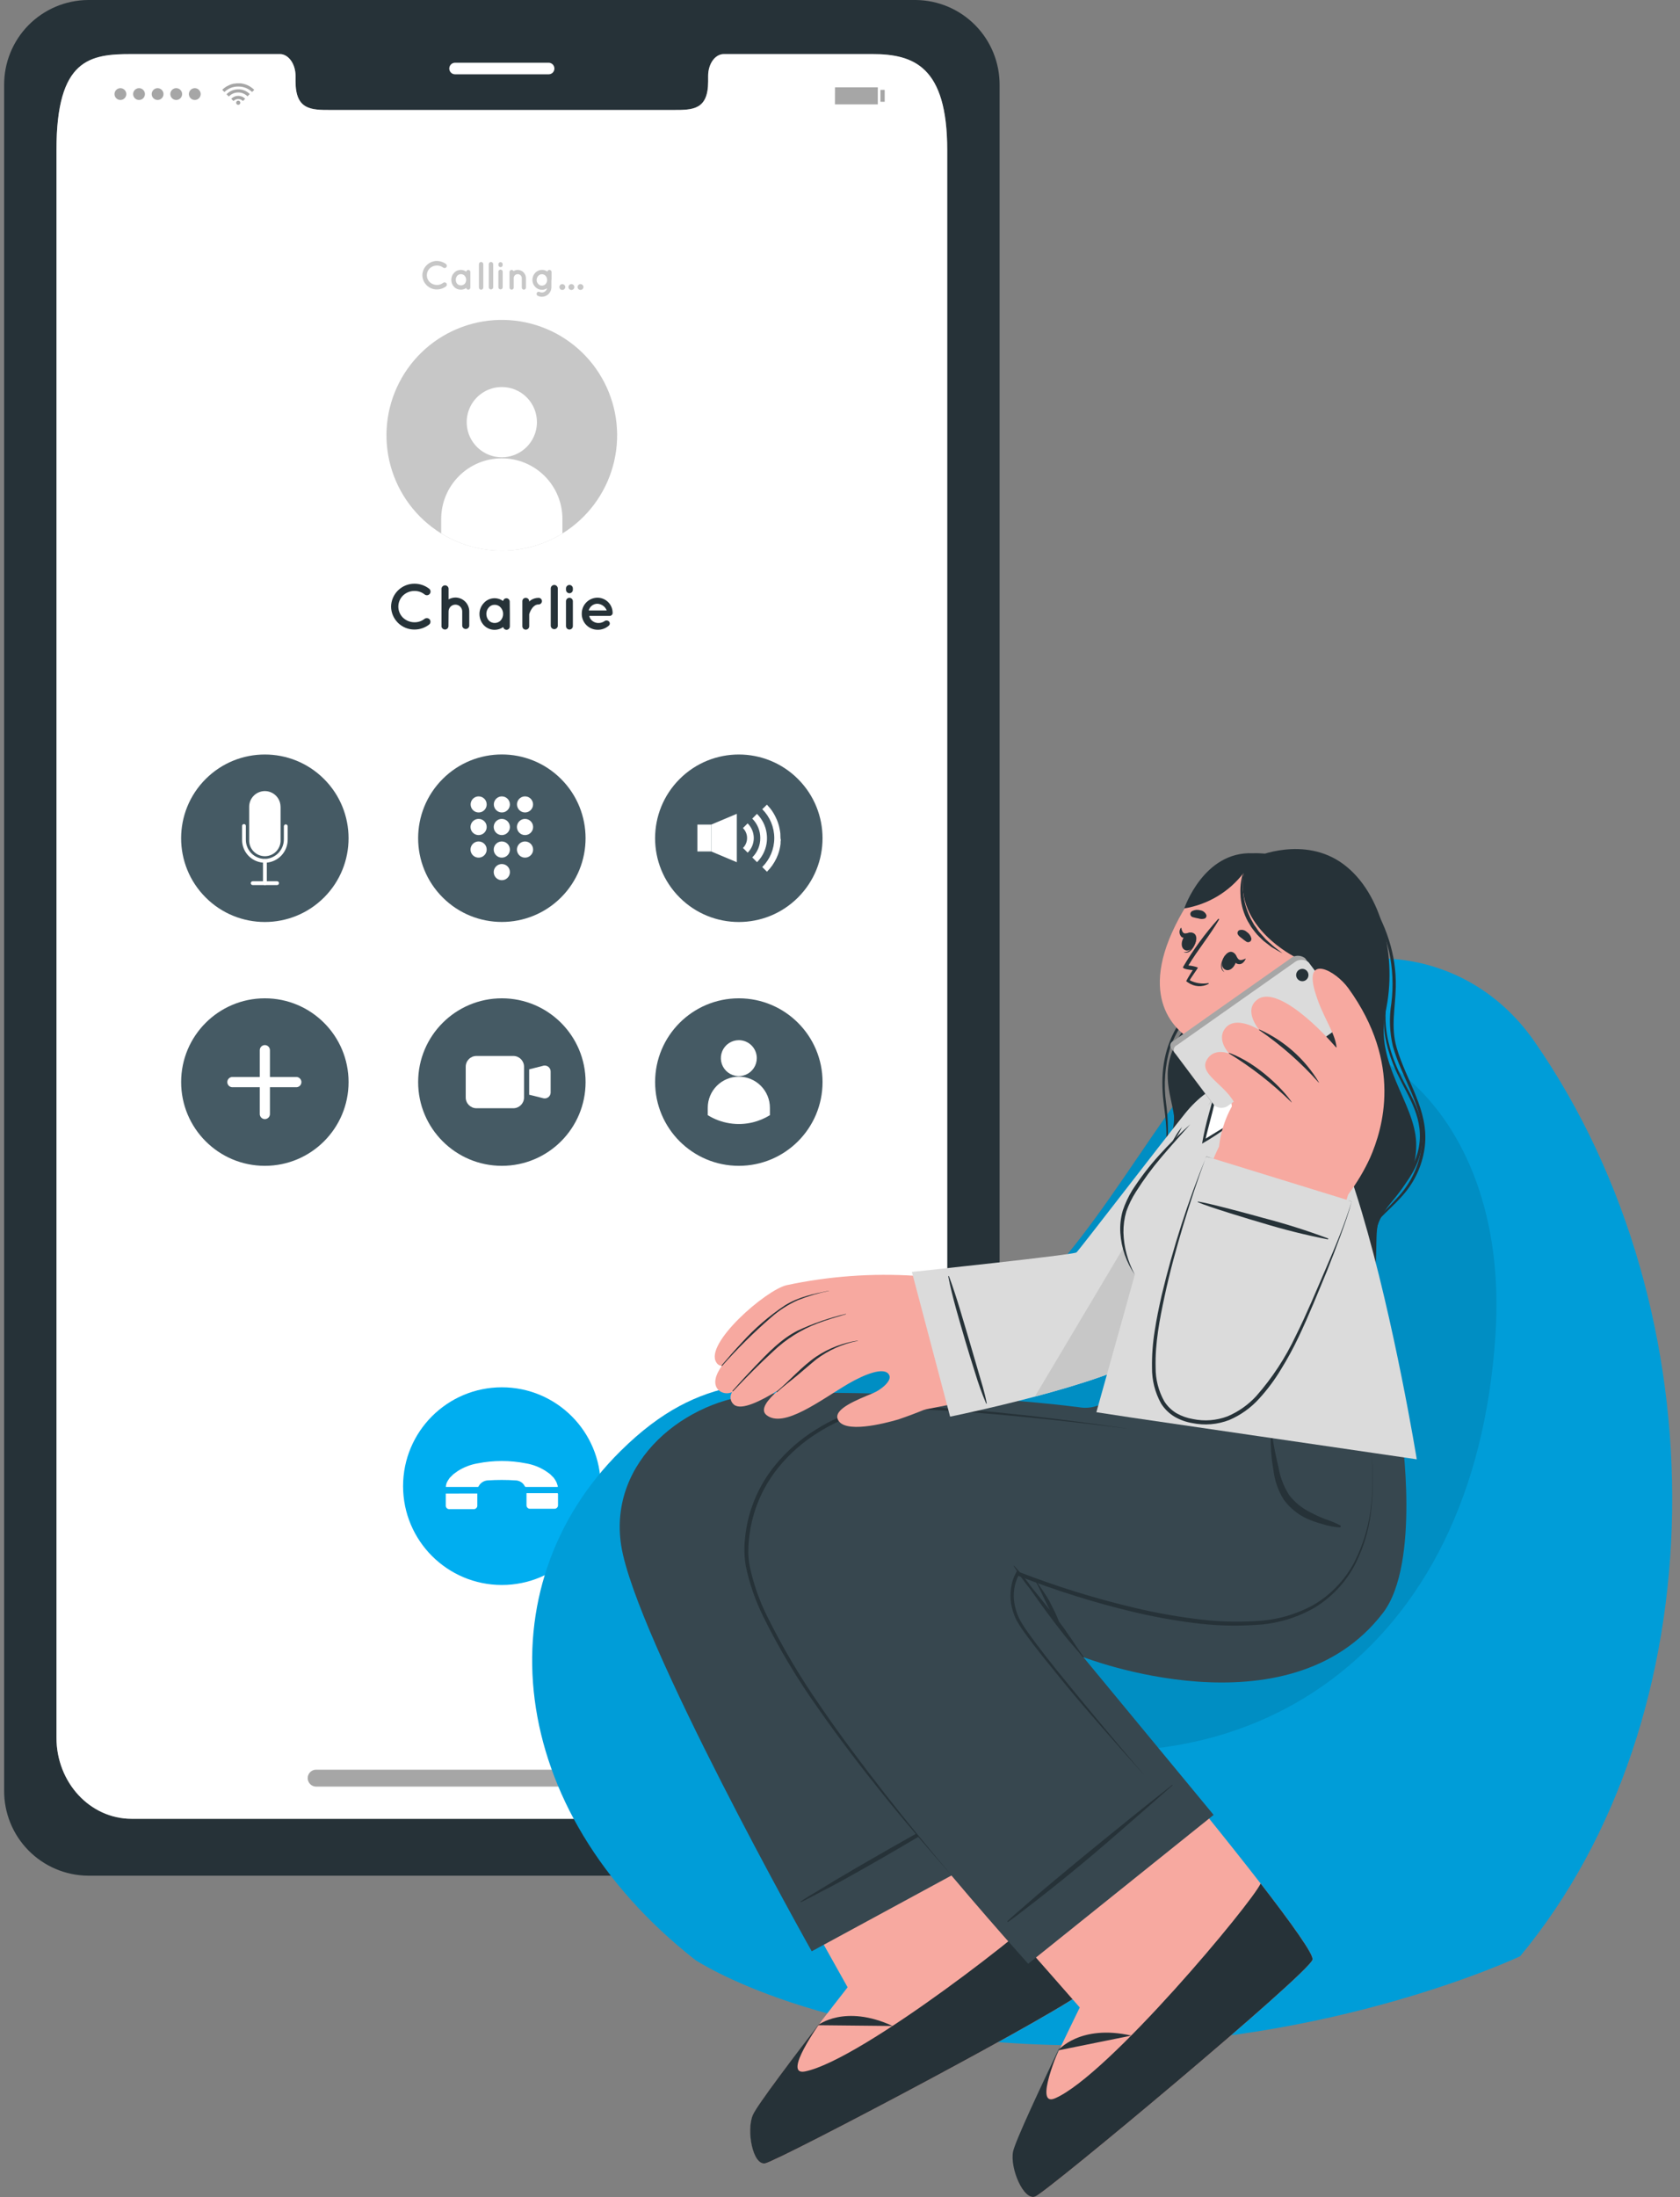 <svg width="153" height="200" viewBox="0 0 153 200" fill="none" xmlns="http://www.w3.org/2000/svg">
<rect x="0" y="0" width="153" height="200" fill="#808080" stroke="none"/>
<path d="M83.4 0H8.002C5.961 0.02 4.011 0.849 2.581 2.306C1.151 3.763 0.359 5.728 0.377 7.769V162.982C0.36 165.023 1.153 166.987 2.583 168.443C4.012 169.9 5.961 170.73 8.002 170.751H83.4C85.442 170.731 87.393 169.902 88.824 168.445C90.255 166.989 91.05 165.024 91.034 162.982V7.769C91.052 5.726 90.257 3.761 88.826 2.304C87.394 0.847 85.442 0.018 83.4 0ZM86.265 158.183C86.265 162.271 83.206 165.573 79.436 165.573H11.98C8.201 165.573 5.142 162.271 5.142 158.183V13.652C5.142 5.332 8.201 4.924 11.98 4.924H25.494C26.274 4.924 26.916 5.819 26.916 6.913V7.411C26.916 10.002 28.338 10.012 30.079 10.012H61.328C63.083 10.012 64.491 10.012 64.491 7.411V6.913C64.491 5.809 65.122 4.924 65.918 4.924H79.436C83.206 4.924 86.265 6.033 86.265 13.652V158.183Z" fill="#263238"/>
<path d="M49.963 6.764H41.444C41.374 6.765 41.306 6.751 41.241 6.725C41.177 6.699 41.118 6.66 41.069 6.611C41.02 6.562 40.982 6.504 40.955 6.439C40.929 6.375 40.916 6.306 40.916 6.237C40.916 6.097 40.972 5.963 41.071 5.864C41.17 5.765 41.304 5.71 41.444 5.71H49.963C50.103 5.71 50.237 5.765 50.336 5.864C50.435 5.963 50.49 6.097 50.49 6.237C50.491 6.306 50.478 6.375 50.452 6.439C50.425 6.504 50.387 6.562 50.338 6.611C50.288 6.66 50.23 6.699 50.166 6.725C50.102 6.751 50.033 6.765 49.963 6.764Z" fill="white"/>
<path d="M86.265 13.652V158.183C86.265 162.271 83.206 165.573 79.436 165.573H11.981C8.201 165.573 5.142 162.271 5.142 158.183V13.652C5.142 5.332 8.201 4.924 11.981 4.924H25.494C26.274 4.924 26.916 5.819 26.916 6.913V7.411C26.916 10.002 28.338 10.012 30.079 10.012H61.328C63.084 10.012 64.491 10.012 64.491 7.411V6.913C64.491 5.809 65.123 4.924 65.918 4.924H79.436C83.206 4.924 86.265 6.033 86.265 13.652Z" fill="white"/>
<path d="M23.161 8.171L23.032 8.301L22.957 8.375C22.62 8.05 22.168 7.871 21.699 7.878C21.467 7.873 21.236 7.915 21.02 8C20.804 8.086 20.607 8.213 20.441 8.375L20.366 8.306L20.242 8.176L20.406 8.027C20.523 7.932 20.651 7.851 20.789 7.789C20.946 7.709 21.113 7.65 21.286 7.614C21.371 7.614 21.455 7.614 21.54 7.585H21.764H21.933C22.092 7.606 22.249 7.644 22.4 7.699C22.508 7.739 22.613 7.787 22.713 7.843C22.817 7.907 22.916 7.977 23.012 8.052L23.151 8.176L23.161 8.171Z" fill="#A6A6A6"/>
<path d="M20.838 8.788L20.629 8.579C20.859 8.345 21.16 8.193 21.485 8.147C21.713 8.111 21.947 8.13 22.167 8.203C22.387 8.275 22.586 8.399 22.748 8.564L22.539 8.768C22.429 8.657 22.297 8.569 22.153 8.509C22.008 8.449 21.853 8.418 21.696 8.418C21.54 8.418 21.384 8.449 21.24 8.509C21.095 8.569 20.964 8.657 20.853 8.768L20.838 8.788Z" fill="#A6A6A6"/>
<path d="M22.33 8.992L22.126 9.196C22.07 9.139 22.002 9.094 21.928 9.063C21.854 9.033 21.774 9.017 21.694 9.017C21.613 9.017 21.534 9.033 21.459 9.063C21.385 9.094 21.318 9.139 21.261 9.196L21.057 8.992C21.14 8.908 21.239 8.841 21.349 8.795C21.458 8.75 21.575 8.726 21.694 8.726C21.812 8.726 21.929 8.75 22.039 8.795C22.148 8.841 22.247 8.908 22.33 8.992Z" fill="#A6A6A6"/>
<path d="M21.883 9.385C21.876 9.429 21.853 9.469 21.819 9.498C21.785 9.527 21.741 9.543 21.696 9.543C21.651 9.543 21.608 9.527 21.574 9.498C21.54 9.469 21.517 9.429 21.51 9.385C21.505 9.358 21.507 9.33 21.514 9.304C21.521 9.277 21.535 9.253 21.552 9.232C21.57 9.211 21.592 9.194 21.617 9.183C21.642 9.171 21.669 9.165 21.696 9.165C21.724 9.165 21.751 9.171 21.776 9.183C21.8 9.194 21.823 9.211 21.84 9.232C21.858 9.253 21.871 9.277 21.878 9.304C21.886 9.33 21.887 9.358 21.883 9.385Z" fill="#A6A6A6"/>
<path d="M10.966 9.101C11.262 9.101 11.503 8.861 11.503 8.564C11.503 8.268 11.262 8.027 10.966 8.027C10.669 8.027 10.429 8.268 10.429 8.564C10.429 8.861 10.669 9.101 10.966 9.101Z" fill="#A6A6A6"/>
<path d="M12.124 8.564C12.124 8.458 12.156 8.354 12.215 8.266C12.274 8.178 12.358 8.109 12.456 8.068C12.554 8.027 12.662 8.017 12.766 8.038C12.871 8.058 12.966 8.109 13.041 8.185C13.117 8.26 13.168 8.355 13.188 8.46C13.209 8.564 13.199 8.672 13.158 8.77C13.117 8.868 13.048 8.952 12.96 9.011C12.872 9.07 12.768 9.101 12.662 9.101C12.519 9.101 12.383 9.045 12.282 8.944C12.181 8.843 12.124 8.707 12.124 8.564Z" fill="#A6A6A6"/>
<path d="M14.353 9.101C14.65 9.101 14.89 8.861 14.89 8.564C14.89 8.268 14.65 8.027 14.353 8.027C14.056 8.027 13.816 8.268 13.816 8.564C13.816 8.861 14.056 9.101 14.353 9.101Z" fill="#A6A6A6"/>
<path d="M15.512 8.564C15.512 8.458 15.543 8.354 15.602 8.266C15.661 8.178 15.745 8.109 15.843 8.068C15.941 8.027 16.049 8.017 16.154 8.038C16.258 8.058 16.354 8.109 16.429 8.185C16.504 8.26 16.555 8.355 16.576 8.46C16.596 8.564 16.586 8.672 16.545 8.77C16.505 8.868 16.436 8.952 16.347 9.011C16.259 9.07 16.155 9.101 16.049 9.101C15.906 9.101 15.77 9.045 15.669 8.944C15.568 8.843 15.512 8.707 15.512 8.564Z" fill="#A6A6A6"/>
<path d="M17.203 8.564C17.203 8.494 17.216 8.424 17.244 8.359C17.27 8.294 17.31 8.234 17.36 8.185C17.41 8.135 17.469 8.095 17.534 8.068C17.599 8.041 17.669 8.027 17.74 8.027C17.81 8.027 17.88 8.041 17.945 8.068C18.011 8.095 18.07 8.135 18.12 8.185C18.169 8.234 18.209 8.294 18.236 8.359C18.263 8.424 18.277 8.494 18.277 8.564C18.277 8.635 18.263 8.705 18.236 8.77C18.209 8.835 18.169 8.894 18.12 8.944C18.07 8.994 18.011 9.034 17.945 9.061C17.88 9.088 17.81 9.101 17.74 9.101C17.669 9.101 17.599 9.088 17.534 9.061C17.469 9.034 17.41 8.994 17.36 8.944C17.31 8.894 17.27 8.835 17.244 8.77C17.216 8.705 17.203 8.635 17.203 8.564Z" fill="#A6A6A6"/>
<path d="M80.068 7.823H75.915V9.629H80.068V7.823Z" fill="#A6A6A6"/>
<path d="M80.192 9.753H75.79V7.699H80.192V9.753ZM76.039 9.504H79.943V7.948H76.044L76.039 9.504Z" fill="white"/>
<path d="M78.988 8.057H76.168V9.395H78.988V8.057Z" fill="#A6A6A6"/>
<path d="M80.57 8.181H80.182V9.266H80.57V8.181Z" fill="#A6A6A6"/>
<path d="M62.676 161.102H28.732C28.538 161.118 28.358 161.205 28.227 161.348C28.095 161.49 28.023 161.677 28.023 161.87C28.023 162.064 28.095 162.251 28.227 162.393C28.358 162.536 28.538 162.623 28.732 162.639H62.676C62.782 162.647 62.889 162.634 62.989 162.599C63.09 162.564 63.182 162.509 63.26 162.437C63.339 162.365 63.401 162.277 63.444 162.18C63.486 162.082 63.508 161.977 63.508 161.87C63.508 161.764 63.486 161.659 63.444 161.561C63.401 161.464 63.339 161.376 63.26 161.304C63.182 161.232 63.09 161.176 62.989 161.142C62.889 161.107 62.782 161.093 62.676 161.102Z" fill="#A6A6A6"/>
<path d="M51.096 81.697C54.073 78.719 54.073 73.892 51.096 70.914C48.118 67.937 43.291 67.937 40.313 70.914C37.336 73.892 37.336 78.719 40.313 81.697C43.291 84.674 48.118 84.674 51.096 81.697Z" fill="#455A64"/>
<path d="M43.587 72.499C43.443 72.5 43.302 72.544 43.182 72.624C43.063 72.706 42.97 72.82 42.915 72.954C42.861 73.087 42.847 73.234 42.876 73.376C42.904 73.517 42.974 73.647 43.077 73.749C43.179 73.85 43.309 73.92 43.451 73.947C43.593 73.975 43.74 73.96 43.873 73.905C44.006 73.85 44.12 73.756 44.2 73.636C44.28 73.516 44.323 73.374 44.323 73.23C44.323 73.134 44.304 73.038 44.267 72.949C44.23 72.86 44.176 72.779 44.107 72.711C44.039 72.643 43.958 72.59 43.868 72.553C43.779 72.517 43.683 72.498 43.587 72.499Z" fill="white"/>
<path d="M45.706 72.499C45.561 72.499 45.42 72.542 45.3 72.622C45.179 72.703 45.086 72.817 45.03 72.95C44.975 73.084 44.96 73.231 44.989 73.373C45.017 73.514 45.087 73.645 45.189 73.747C45.291 73.849 45.421 73.919 45.563 73.947C45.705 73.975 45.852 73.961 45.986 73.906C46.119 73.85 46.233 73.756 46.314 73.636C46.394 73.516 46.437 73.375 46.437 73.23C46.437 73.036 46.36 72.85 46.223 72.713C46.086 72.576 45.9 72.499 45.706 72.499Z" fill="white"/>
<path d="M47.82 73.961C47.964 73.96 48.105 73.916 48.224 73.835C48.344 73.754 48.437 73.64 48.492 73.506C48.546 73.373 48.56 73.226 48.531 73.084C48.502 72.943 48.432 72.813 48.33 72.711C48.227 72.609 48.097 72.54 47.955 72.513C47.814 72.485 47.667 72.499 47.534 72.555C47.4 72.611 47.286 72.704 47.206 72.824C47.126 72.944 47.084 73.086 47.084 73.23C47.084 73.326 47.103 73.422 47.14 73.511C47.177 73.6 47.231 73.681 47.299 73.749C47.368 73.817 47.449 73.87 47.538 73.907C47.627 73.943 47.723 73.962 47.82 73.961Z" fill="white"/>
<path d="M43.587 74.548C43.442 74.548 43.299 74.591 43.178 74.672C43.057 74.753 42.963 74.868 42.907 75.002C42.851 75.137 42.837 75.285 42.865 75.428C42.894 75.57 42.964 75.702 43.067 75.805C43.17 75.907 43.301 75.978 43.444 76.006C43.586 76.034 43.734 76.02 43.869 75.964C44.003 75.908 44.118 75.814 44.199 75.693C44.28 75.572 44.323 75.43 44.323 75.284C44.324 75.187 44.305 75.091 44.269 75.002C44.232 74.912 44.178 74.831 44.109 74.762C44.041 74.694 43.959 74.639 43.87 74.603C43.78 74.566 43.684 74.547 43.587 74.548Z" fill="white"/>
<path d="M45.706 74.548C45.56 74.547 45.417 74.589 45.296 74.67C45.174 74.75 45.079 74.865 45.022 74.999C44.966 75.133 44.95 75.281 44.978 75.425C45.006 75.568 45.076 75.699 45.179 75.803C45.281 75.906 45.413 75.977 45.556 76.006C45.698 76.034 45.847 76.02 45.981 75.965C46.116 75.909 46.231 75.815 46.313 75.694C46.394 75.572 46.437 75.43 46.437 75.284C46.437 75.09 46.36 74.903 46.223 74.765C46.086 74.627 45.9 74.549 45.706 74.548Z" fill="white"/>
<path d="M47.82 74.548C47.674 74.547 47.531 74.589 47.409 74.67C47.288 74.75 47.193 74.865 47.136 74.999C47.08 75.133 47.064 75.281 47.092 75.425C47.12 75.568 47.19 75.699 47.292 75.803C47.395 75.906 47.526 75.977 47.669 76.006C47.812 76.034 47.96 76.02 48.095 75.965C48.23 75.909 48.345 75.815 48.426 75.694C48.508 75.572 48.551 75.43 48.551 75.284C48.551 75.09 48.474 74.903 48.337 74.765C48.2 74.627 48.014 74.549 47.82 74.548Z" fill="white"/>
<path d="M43.587 76.602C43.442 76.602 43.299 76.645 43.178 76.726C43.057 76.807 42.963 76.922 42.907 77.056C42.851 77.191 42.837 77.339 42.865 77.482C42.894 77.624 42.964 77.756 43.067 77.859C43.17 77.962 43.301 78.032 43.444 78.06C43.586 78.088 43.734 78.074 43.869 78.018C44.003 77.963 44.118 77.868 44.199 77.747C44.28 77.626 44.323 77.484 44.323 77.338C44.324 77.241 44.305 77.145 44.269 77.056C44.232 76.966 44.178 76.885 44.109 76.816C44.041 76.748 43.959 76.694 43.87 76.657C43.78 76.62 43.684 76.601 43.587 76.602Z" fill="white"/>
<path d="M45.706 76.602C45.56 76.601 45.417 76.643 45.296 76.724C45.174 76.804 45.079 76.919 45.022 77.053C44.966 77.187 44.95 77.336 44.978 77.479C45.006 77.622 45.076 77.753 45.179 77.857C45.281 77.96 45.413 78.031 45.556 78.06C45.698 78.088 45.847 78.074 45.981 78.019C46.116 77.963 46.231 77.869 46.313 77.748C46.394 77.626 46.437 77.484 46.437 77.338C46.437 77.144 46.36 76.957 46.223 76.819C46.086 76.681 45.9 76.603 45.706 76.602Z" fill="white"/>
<path d="M47.82 76.602C47.674 76.601 47.531 76.643 47.409 76.724C47.288 76.804 47.193 76.919 47.136 77.053C47.08 77.187 47.064 77.336 47.092 77.479C47.12 77.622 47.19 77.753 47.292 77.857C47.395 77.96 47.526 78.031 47.669 78.06C47.812 78.088 47.96 78.074 48.095 78.019C48.23 77.963 48.345 77.869 48.426 77.748C48.508 77.626 48.551 77.484 48.551 77.338C48.551 77.144 48.474 76.957 48.337 76.819C48.2 76.681 48.014 76.603 47.82 76.602Z" fill="white"/>
<path d="M45.706 78.656C45.56 78.655 45.417 78.698 45.295 78.778C45.173 78.859 45.078 78.973 45.022 79.108C44.965 79.243 44.95 79.391 44.979 79.534C45.007 79.678 45.077 79.809 45.18 79.913C45.284 80.016 45.415 80.086 45.559 80.114C45.702 80.142 45.85 80.127 45.985 80.071C46.12 80.015 46.234 79.92 46.315 79.798C46.395 79.676 46.438 79.533 46.437 79.387C46.437 79.193 46.36 79.007 46.223 78.87C46.086 78.733 45.9 78.656 45.706 78.656Z" fill="white"/>
<path d="M67.286 106.13C71.497 106.13 74.91 102.716 74.91 98.505C74.91 94.294 71.497 90.881 67.286 90.881C63.075 90.881 59.662 94.294 59.662 98.505C59.662 102.716 63.075 106.13 67.286 106.13Z" fill="#455A64"/>
<path d="M68.922 96.327C68.922 96.651 68.826 96.967 68.646 97.236C68.466 97.505 68.211 97.715 67.912 97.839C67.613 97.963 67.284 97.995 66.966 97.932C66.649 97.869 66.358 97.713 66.129 97.484C65.9 97.255 65.744 96.964 65.681 96.646C65.618 96.329 65.65 96 65.774 95.701C65.898 95.402 66.108 95.146 66.377 94.966C66.646 94.787 66.962 94.691 67.286 94.691C67.72 94.691 68.136 94.863 68.443 95.17C68.75 95.477 68.922 95.893 68.922 96.327Z" fill="white"/>
<path d="M70.116 100.843V101.519C69.635 101.815 69.112 102.035 68.564 102.171C67.87 102.34 67.15 102.37 66.445 102.258C65.739 102.146 65.063 101.895 64.456 101.519V100.843C64.456 100.092 64.754 99.373 65.285 98.842C65.816 98.311 66.535 98.013 67.286 98.013C68.037 98.013 68.756 98.311 69.287 98.842C69.818 99.373 70.116 100.092 70.116 100.843Z" fill="white"/>
<path d="M29.511 81.701C32.489 78.723 32.489 73.896 29.511 70.918C26.534 67.941 21.706 67.941 18.729 70.918C15.751 73.896 15.751 78.723 18.729 81.701C21.706 84.678 26.534 84.678 29.511 81.701Z" fill="#455A64"/>
<path d="M24.126 80.571C24.08 80.571 24.035 80.552 24.003 80.52C23.97 80.487 23.952 80.443 23.952 80.397V78.368C23.952 78.321 23.97 78.277 24.003 78.245C24.035 78.212 24.08 78.194 24.126 78.194C24.172 78.194 24.216 78.212 24.249 78.245C24.282 78.277 24.3 78.321 24.3 78.368V80.397C24.3 80.443 24.282 80.487 24.249 80.52C24.216 80.552 24.172 80.571 24.126 80.571Z" fill="white"/>
<path d="M25.235 80.571H23.012C22.966 80.571 22.922 80.553 22.889 80.52C22.856 80.487 22.838 80.443 22.838 80.397C22.838 80.351 22.856 80.306 22.889 80.274C22.922 80.241 22.966 80.223 23.012 80.223H25.235C25.281 80.223 25.326 80.241 25.358 80.274C25.391 80.306 25.409 80.351 25.409 80.397C25.409 80.443 25.391 80.487 25.358 80.52C25.326 80.553 25.281 80.571 25.235 80.571Z" fill="white"/>
<path d="M25.553 73.479V76.428C25.565 76.623 25.536 76.818 25.47 77.001C25.403 77.185 25.299 77.353 25.166 77.495C25.032 77.637 24.87 77.75 24.691 77.827C24.512 77.905 24.319 77.945 24.123 77.945C23.928 77.945 23.735 77.905 23.556 77.827C23.377 77.75 23.215 77.637 23.081 77.495C22.947 77.353 22.844 77.185 22.777 77.001C22.71 76.818 22.682 76.623 22.693 76.428V73.479C22.684 73.1 22.826 72.733 23.087 72.459C23.348 72.185 23.707 72.026 24.086 72.016C24.465 72.007 24.831 72.149 25.105 72.41C25.38 72.671 25.539 73.03 25.548 73.409C25.552 73.432 25.554 73.455 25.553 73.479Z" fill="white"/>
<path d="M24.121 78.537C23.848 78.537 23.578 78.484 23.326 78.38C23.075 78.276 22.846 78.123 22.653 77.931C22.46 77.738 22.308 77.509 22.203 77.257C22.099 77.005 22.046 76.735 22.047 76.463V75.219C22.043 75.194 22.044 75.169 22.05 75.144C22.057 75.12 22.069 75.097 22.085 75.078C22.102 75.058 22.122 75.043 22.145 75.032C22.168 75.022 22.193 75.016 22.218 75.016C22.244 75.016 22.269 75.022 22.292 75.032C22.315 75.043 22.335 75.058 22.352 75.078C22.368 75.097 22.38 75.12 22.387 75.144C22.393 75.169 22.394 75.194 22.39 75.219V76.463C22.391 76.696 22.439 76.927 22.532 77.142C22.624 77.356 22.759 77.55 22.928 77.711C23.097 77.872 23.297 77.997 23.516 78.079C23.734 78.162 23.967 78.199 24.201 78.189C24.651 78.157 25.073 77.955 25.38 77.623C25.686 77.291 25.855 76.855 25.852 76.403V75.219C25.852 75.173 25.87 75.129 25.903 75.096C25.935 75.064 25.98 75.045 26.026 75.045C26.072 75.045 26.116 75.064 26.149 75.096C26.181 75.129 26.2 75.173 26.2 75.219V76.403C26.208 76.947 26.006 77.473 25.635 77.871C25.264 78.269 24.753 78.507 24.21 78.537H24.121Z" fill="white"/>
<path d="M45.706 106.13C49.917 106.13 53.33 102.716 53.33 98.505C53.33 94.294 49.917 90.881 45.706 90.881C41.495 90.881 38.081 94.294 38.081 98.505C38.081 102.716 41.495 106.13 45.706 106.13Z" fill="#455A64"/>
<path d="M50.147 97.54V99.48C50.143 99.56 50.122 99.637 50.085 99.708C50.048 99.778 49.995 99.839 49.932 99.887C49.868 99.934 49.794 99.967 49.716 99.983C49.638 99.999 49.558 99.997 49.48 99.978L48.615 99.759L48.192 99.659V97.347L49.346 97.053L49.5 97.013C49.579 96.997 49.66 96.998 49.737 97.017C49.815 97.036 49.887 97.072 49.949 97.123C50.011 97.173 50.061 97.237 50.095 97.309C50.13 97.382 50.147 97.461 50.147 97.54Z" fill="white"/>
<path d="M46.745 96.128H43.393C42.852 96.128 42.414 96.567 42.414 97.108V99.908C42.414 100.449 42.852 100.888 43.393 100.888H46.745C47.287 100.888 47.725 100.449 47.725 99.908V97.108C47.725 96.567 47.287 96.128 46.745 96.128Z" fill="white"/>
<path d="M24.121 106.13C28.332 106.13 31.745 102.716 31.745 98.505C31.745 94.294 28.332 90.881 24.121 90.881C19.91 90.881 16.497 94.294 16.497 98.505C16.497 102.716 19.91 106.13 24.121 106.13Z" fill="#455A64"/>
<path d="M27.03 98.043H24.583V95.601C24.583 95.478 24.535 95.361 24.448 95.274C24.361 95.187 24.244 95.138 24.121 95.138C23.998 95.138 23.881 95.187 23.794 95.274C23.707 95.361 23.658 95.478 23.658 95.601V98.043H21.216C21.151 98.036 21.085 98.043 21.023 98.063C20.961 98.084 20.904 98.117 20.855 98.161C20.806 98.204 20.768 98.258 20.741 98.318C20.714 98.378 20.701 98.442 20.701 98.508C20.701 98.573 20.714 98.638 20.741 98.698C20.768 98.758 20.806 98.811 20.855 98.855C20.904 98.899 20.961 98.932 21.023 98.952C21.085 98.973 21.151 98.98 21.216 98.973H23.658V101.415C23.658 101.538 23.707 101.655 23.794 101.742C23.881 101.829 23.998 101.877 24.121 101.877C24.244 101.877 24.361 101.829 24.448 101.742C24.535 101.655 24.583 101.538 24.583 101.415V98.973H27.03C27.145 98.961 27.252 98.907 27.329 98.821C27.407 98.735 27.45 98.624 27.45 98.508C27.45 98.392 27.407 98.281 27.329 98.195C27.252 98.109 27.145 98.055 27.03 98.043Z" fill="white"/>
<path d="M72.676 81.701C75.654 78.724 75.654 73.896 72.676 70.919C69.699 67.941 64.871 67.941 61.894 70.918C58.916 73.896 58.916 78.724 61.894 81.701C64.871 84.679 69.699 84.679 72.676 81.701Z" fill="#455A64"/>
<path d="M71.071 75.98C71.071 75.806 71.031 75.627 71.001 75.453C70.931 75.085 70.811 74.729 70.643 74.394C70.508 74.109 70.342 73.84 70.146 73.593L69.842 73.25L69.574 73.519L69.419 73.663C69.766 74.008 70.042 74.418 70.23 74.87C70.417 75.322 70.514 75.807 70.514 76.296C70.514 76.786 70.417 77.27 70.23 77.722C70.042 78.174 69.766 78.584 69.419 78.93L69.574 79.084L69.847 79.357C69.937 79.263 70.026 79.168 70.111 79.069C70.275 78.874 70.421 78.664 70.548 78.442C70.669 78.232 70.772 78.013 70.857 77.786C70.973 77.473 71.049 77.147 71.086 76.816C71.086 76.697 71.086 76.572 71.115 76.453C71.071 76.433 71.071 76.04 71.071 75.98Z" fill="white"/>
<path d="M69.817 75.846C69.725 75.18 69.415 74.563 68.937 74.09L68.509 74.523C68.742 74.755 68.926 75.03 69.051 75.333C69.177 75.636 69.241 75.961 69.24 76.289C69.243 76.617 69.18 76.942 69.054 77.246C68.928 77.549 68.743 77.824 68.509 78.054L68.942 78.487C69.285 78.146 69.542 77.73 69.694 77.271C69.847 76.812 69.889 76.324 69.817 75.846Z" fill="white"/>
<path d="M68.087 74.956L67.659 75.383C67.78 75.501 67.875 75.642 67.94 75.798C68.005 75.953 68.038 76.12 68.037 76.289C68.038 76.457 68.005 76.623 67.941 76.779C67.877 76.934 67.783 77.075 67.664 77.194L68.092 77.622C68.268 77.447 68.408 77.24 68.504 77.01C68.599 76.781 68.648 76.536 68.648 76.288C68.647 76.04 68.597 75.794 68.501 75.565C68.405 75.337 68.264 75.129 68.087 74.956Z" fill="white"/>
<path d="M64.775 75.065H63.511V77.512H64.775V75.065Z" fill="white"/>
<path d="M64.774 75.065L67.102 74.085V78.492L64.774 77.512V75.065Z" fill="white"/>
<path d="M45.706 144.287C50.675 144.287 54.703 140.258 54.703 135.289C54.703 130.321 50.675 126.292 45.706 126.292C40.737 126.292 36.709 130.321 36.709 135.289C36.709 140.258 40.737 144.287 45.706 144.287Z" fill="#00AEF0"/>
<path d="M50.814 135.344C50.775 135.201 50.728 135.06 50.674 134.921C50.603 134.785 50.521 134.653 50.431 134.528L50.102 134.2C49.963 134.101 49.834 133.996 49.69 133.907C49.153 133.563 48.552 133.329 47.924 133.22C46.456 132.927 44.945 132.927 43.478 133.22C42.843 133.331 42.236 133.566 41.692 133.912C41.553 134.006 41.424 134.106 41.294 134.2L40.951 134.538L40.797 134.772C40.678 134.947 40.611 135.152 40.603 135.364H43.498C43.518 135.365 43.539 135.359 43.556 135.348C43.573 135.336 43.586 135.319 43.592 135.299C43.672 135.146 43.791 135.016 43.937 134.923C44.082 134.83 44.25 134.776 44.423 134.767C45.267 134.712 46.115 134.712 46.959 134.767C47.132 134.771 47.301 134.823 47.448 134.916C47.594 135.008 47.712 135.139 47.79 135.294C47.8 135.316 47.816 135.334 47.836 135.347C47.857 135.359 47.88 135.365 47.904 135.364H50.714L50.814 135.344Z" fill="white"/>
<path d="M40.598 135.966V137.025C40.592 137.074 40.596 137.123 40.612 137.17C40.628 137.216 40.654 137.258 40.688 137.293C40.723 137.328 40.765 137.354 40.812 137.369C40.858 137.385 40.908 137.39 40.956 137.383H43.105C43.154 137.39 43.205 137.385 43.252 137.369C43.3 137.353 43.343 137.326 43.378 137.29C43.413 137.254 43.44 137.211 43.455 137.163C43.471 137.115 43.475 137.065 43.468 137.015V136.175C43.468 136.1 43.468 136.025 43.468 135.961L40.598 135.966Z" fill="white"/>
<path d="M50.789 135.931H47.949C47.949 136.289 47.949 136.647 47.949 137.01C47.945 137.057 47.951 137.103 47.968 137.147C47.984 137.19 48.009 137.23 48.043 137.262C48.076 137.294 48.116 137.319 48.16 137.334C48.204 137.349 48.251 137.354 48.297 137.348H50.465C50.513 137.354 50.561 137.349 50.606 137.333C50.651 137.318 50.691 137.292 50.725 137.259C50.759 137.226 50.785 137.185 50.801 137.14C50.818 137.095 50.823 137.048 50.819 137C50.819 136.662 50.819 136.329 50.819 136.006L50.789 135.931Z" fill="white"/>
<path d="M35.615 55.221C35.625 54.665 35.853 54.135 36.251 53.745C36.648 53.355 37.182 53.137 37.738 53.137C38.224 53.134 38.696 53.294 39.081 53.59C39.151 53.644 39.197 53.723 39.208 53.811C39.219 53.899 39.195 53.987 39.141 54.057C39.087 54.127 39.007 54.173 38.92 54.184C38.832 54.195 38.743 54.171 38.673 54.117C38.409 53.904 38.078 53.791 37.738 53.798C37.351 53.797 36.978 53.947 36.699 54.216C36.565 54.348 36.459 54.505 36.387 54.677C36.314 54.85 36.277 55.036 36.277 55.223C36.277 55.411 36.314 55.596 36.387 55.769C36.459 55.942 36.565 56.099 36.699 56.23C36.98 56.496 37.352 56.646 37.738 56.648C38.078 56.655 38.409 56.542 38.673 56.33C38.745 56.282 38.832 56.261 38.917 56.273C39.003 56.285 39.081 56.328 39.136 56.395C39.188 56.464 39.211 56.551 39.201 56.637C39.191 56.723 39.148 56.802 39.081 56.857C38.696 57.153 38.224 57.312 37.738 57.31C37.181 57.311 36.645 57.093 36.248 56.702C35.85 56.31 35.623 55.779 35.615 55.221Z" fill="#263238"/>
<path d="M40.842 56.991C40.842 57.034 40.834 57.075 40.817 57.114C40.801 57.153 40.777 57.189 40.747 57.218C40.717 57.248 40.681 57.271 40.642 57.287C40.603 57.303 40.561 57.31 40.519 57.31C40.449 57.308 40.381 57.284 40.325 57.241C40.27 57.198 40.229 57.139 40.21 57.071C40.208 57.044 40.208 57.018 40.21 56.991V53.57C40.22 53.491 40.258 53.419 40.317 53.367C40.376 53.315 40.452 53.286 40.531 53.286C40.61 53.286 40.686 53.315 40.745 53.367C40.804 53.419 40.842 53.491 40.852 53.57V54.564C41.042 54.457 41.255 54.399 41.474 54.395C41.809 54.397 42.13 54.531 42.367 54.769C42.604 55.006 42.737 55.328 42.737 55.663V56.977C42.727 57.055 42.689 57.127 42.63 57.179C42.571 57.231 42.495 57.26 42.416 57.26C42.337 57.26 42.261 57.231 42.202 57.179C42.143 57.127 42.105 57.055 42.095 56.977V55.663C42.095 55.499 42.03 55.34 41.913 55.224C41.797 55.107 41.639 55.042 41.474 55.042C41.309 55.042 41.151 55.107 41.034 55.224C40.917 55.34 40.852 55.499 40.852 55.663L40.842 56.991Z" fill="#263238"/>
<path d="M46.432 55.892V57.026C46.432 57.107 46.4 57.185 46.343 57.242C46.286 57.3 46.209 57.333 46.128 57.335C46.057 57.334 45.988 57.309 45.933 57.264C45.878 57.218 45.84 57.156 45.825 57.086C45.6 57.247 45.331 57.334 45.054 57.335C44.868 57.336 44.684 57.3 44.513 57.227C44.342 57.154 44.187 57.047 44.059 56.912C43.804 56.634 43.664 56.27 43.666 55.892C43.666 55.523 43.807 55.167 44.059 54.898C44.277 54.654 44.577 54.501 44.902 54.467C45.226 54.432 45.552 54.521 45.815 54.714C45.829 54.643 45.867 54.579 45.922 54.533C45.977 54.487 46.047 54.461 46.118 54.46C46.159 54.461 46.199 54.469 46.236 54.485C46.273 54.501 46.307 54.525 46.335 54.554C46.363 54.583 46.385 54.617 46.4 54.655C46.415 54.693 46.422 54.733 46.422 54.773L46.432 55.892ZM45.82 55.892C45.824 55.671 45.742 55.457 45.591 55.295C45.524 55.219 45.442 55.158 45.349 55.117C45.256 55.076 45.156 55.055 45.054 55.057C44.953 55.054 44.852 55.074 44.759 55.116C44.666 55.157 44.583 55.218 44.517 55.295C44.368 55.458 44.288 55.672 44.293 55.892C44.291 56.112 44.371 56.325 44.517 56.489C44.586 56.561 44.67 56.619 44.762 56.657C44.855 56.696 44.954 56.715 45.054 56.713C45.154 56.714 45.253 56.694 45.345 56.656C45.438 56.617 45.521 56.56 45.591 56.489C45.739 56.325 45.82 56.113 45.82 55.892Z" fill="#263238"/>
<path d="M49.356 54.718C49.356 54.8 49.324 54.879 49.266 54.937C49.208 54.994 49.13 55.027 49.048 55.027C48.923 55.023 48.8 55.062 48.7 55.136C48.591 55.209 48.499 55.303 48.431 55.415C48.327 55.567 48.248 55.735 48.197 55.912V57.011C48.197 57.053 48.188 57.093 48.172 57.131C48.155 57.169 48.132 57.203 48.102 57.231C48.073 57.26 48.038 57.283 47.999 57.298C47.961 57.313 47.92 57.32 47.879 57.32C47.797 57.32 47.719 57.287 47.661 57.229C47.603 57.172 47.571 57.093 47.571 57.011V54.728C47.571 54.688 47.579 54.648 47.594 54.611C47.61 54.574 47.633 54.54 47.661 54.512C47.69 54.484 47.724 54.462 47.761 54.447C47.799 54.432 47.839 54.424 47.879 54.425C47.961 54.424 48.041 54.455 48.1 54.512C48.16 54.568 48.195 54.646 48.197 54.728V54.768C48.233 54.726 48.273 54.688 48.317 54.654C48.531 54.505 48.787 54.425 49.048 54.425C49.128 54.424 49.205 54.454 49.262 54.509C49.32 54.564 49.354 54.639 49.356 54.718Z" fill="#263238"/>
<path d="M50.475 53.251C50.56 53.251 50.642 53.285 50.702 53.344C50.763 53.404 50.797 53.485 50.799 53.57V56.991C50.789 57.07 50.751 57.142 50.692 57.194C50.633 57.246 50.557 57.275 50.478 57.275C50.399 57.275 50.323 57.246 50.264 57.194C50.205 57.142 50.167 57.07 50.157 56.991V53.57C50.157 53.528 50.166 53.486 50.181 53.448C50.197 53.409 50.221 53.374 50.25 53.345C50.28 53.315 50.315 53.292 50.354 53.276C50.392 53.26 50.434 53.251 50.475 53.251Z" fill="#263238"/>
<path d="M52.172 53.689C52.172 53.773 52.139 53.853 52.08 53.912C52.022 53.972 51.942 54.006 51.858 54.007C51.775 54.006 51.695 53.972 51.636 53.912C51.578 53.853 51.545 53.773 51.545 53.689V53.565C51.545 53.523 51.553 53.483 51.569 53.445C51.584 53.407 51.608 53.372 51.637 53.343C51.666 53.314 51.7 53.291 51.738 53.275C51.776 53.259 51.817 53.251 51.858 53.251C51.899 53.251 51.94 53.259 51.978 53.275C52.016 53.291 52.051 53.314 52.08 53.343C52.109 53.372 52.132 53.407 52.148 53.445C52.163 53.483 52.172 53.523 52.172 53.565V53.689ZM52.172 54.733V56.996C52.172 57.08 52.139 57.159 52.08 57.218C52.021 57.277 51.941 57.31 51.858 57.31C51.775 57.31 51.696 57.277 51.637 57.218C51.578 57.159 51.545 57.08 51.545 56.996V54.733C51.545 54.692 51.553 54.652 51.569 54.614C51.584 54.575 51.608 54.541 51.637 54.512C51.666 54.483 51.7 54.46 51.738 54.444C51.776 54.428 51.817 54.42 51.858 54.42C51.899 54.42 51.94 54.428 51.978 54.444C52.016 54.46 52.051 54.483 52.08 54.512C52.109 54.541 52.132 54.575 52.148 54.614C52.163 54.652 52.172 54.692 52.172 54.733Z" fill="#263238"/>
<path d="M52.982 55.858C52.98 55.479 53.126 55.114 53.391 54.843C53.655 54.572 54.016 54.417 54.395 54.41C54.757 54.406 55.107 54.545 55.368 54.796C55.63 55.047 55.782 55.391 55.792 55.753V55.783C55.795 55.801 55.795 55.819 55.792 55.838C55.78 55.907 55.742 55.969 55.686 56.012C55.629 56.054 55.559 56.074 55.489 56.066H53.664C53.692 56.21 53.761 56.343 53.862 56.449C54.01 56.599 54.206 56.692 54.415 56.713C54.627 56.731 54.84 56.681 55.021 56.569C55.081 56.515 55.158 56.486 55.238 56.486C55.318 56.486 55.395 56.515 55.454 56.569C55.479 56.593 55.499 56.623 55.513 56.655C55.527 56.688 55.534 56.722 55.534 56.758C55.534 56.793 55.527 56.828 55.513 56.86C55.499 56.893 55.479 56.922 55.454 56.947C55.17 57.203 54.797 57.34 54.415 57.33C54.224 57.328 54.035 57.289 53.859 57.214C53.683 57.139 53.524 57.03 53.391 56.893C53.257 56.756 53.153 56.594 53.082 56.416C53.012 56.239 52.978 56.049 52.982 55.858ZM53.614 55.574H55.255C55.188 55.398 55.071 55.246 54.918 55.138C54.765 55.029 54.583 54.968 54.395 54.962C54.215 54.964 54.042 55.025 53.901 55.136C53.76 55.246 53.659 55.4 53.614 55.574Z" fill="#263238"/>
<path d="M38.464 25.056C38.471 24.71 38.613 24.38 38.861 24.137C39.108 23.894 39.441 23.758 39.787 23.758C40.087 23.758 40.379 23.856 40.618 24.037C40.659 24.072 40.685 24.121 40.692 24.174C40.698 24.228 40.684 24.282 40.653 24.325C40.619 24.368 40.57 24.396 40.517 24.404C40.463 24.411 40.408 24.397 40.364 24.365C40.201 24.235 39.996 24.166 39.787 24.171C39.545 24.172 39.312 24.264 39.136 24.43C39.052 24.511 38.986 24.609 38.94 24.716C38.895 24.824 38.872 24.94 38.872 25.056C38.872 25.173 38.895 25.289 38.94 25.396C38.986 25.504 39.052 25.602 39.136 25.683C39.312 25.849 39.545 25.941 39.787 25.942C39.997 25.945 40.201 25.875 40.364 25.743C40.409 25.714 40.463 25.702 40.516 25.709C40.569 25.717 40.617 25.743 40.653 25.783C40.684 25.826 40.698 25.88 40.692 25.934C40.685 25.987 40.659 26.036 40.618 26.071C40.379 26.253 40.087 26.35 39.787 26.35C39.441 26.351 39.108 26.216 38.861 25.974C38.613 25.732 38.471 25.403 38.464 25.056Z" fill="#C7C7C7"/>
<path d="M42.836 25.474V26.18C42.836 26.231 42.816 26.279 42.781 26.314C42.745 26.35 42.697 26.369 42.647 26.369C42.603 26.369 42.56 26.354 42.525 26.326C42.491 26.298 42.467 26.259 42.458 26.215C42.314 26.32 42.139 26.375 41.961 26.369C41.846 26.37 41.733 26.348 41.628 26.304C41.523 26.259 41.428 26.194 41.349 26.111C41.187 25.939 41.098 25.71 41.1 25.474C41.098 25.358 41.119 25.242 41.161 25.134C41.204 25.025 41.268 24.926 41.349 24.843C41.425 24.756 41.52 24.687 41.625 24.64C41.731 24.593 41.845 24.569 41.961 24.569C42.139 24.568 42.313 24.624 42.458 24.728C42.467 24.684 42.49 24.645 42.525 24.616C42.559 24.587 42.602 24.57 42.647 24.569C42.698 24.57 42.746 24.591 42.781 24.628C42.816 24.664 42.836 24.712 42.836 24.763V25.474ZM42.453 25.474C42.454 25.337 42.405 25.204 42.314 25.101C42.271 25.056 42.218 25.019 42.161 24.994C42.103 24.97 42.041 24.957 41.978 24.957C41.915 24.957 41.853 24.97 41.795 24.994C41.738 25.019 41.686 25.056 41.642 25.101C41.556 25.206 41.509 25.338 41.509 25.474C41.509 25.61 41.556 25.742 41.642 25.847C41.734 25.931 41.854 25.978 41.978 25.978C42.102 25.978 42.222 25.931 42.314 25.847C42.405 25.744 42.454 25.611 42.453 25.474Z" fill="#C7C7C7"/>
<path d="M43.816 23.848C43.868 23.849 43.918 23.871 43.955 23.908C43.992 23.945 44.014 23.995 44.015 24.047V26.176C44.015 26.228 43.994 26.279 43.957 26.316C43.919 26.354 43.869 26.375 43.816 26.375C43.763 26.375 43.712 26.354 43.675 26.316C43.638 26.279 43.617 26.228 43.617 26.176V24.062C43.616 24.035 43.62 24.008 43.629 23.982C43.638 23.956 43.653 23.933 43.671 23.913C43.69 23.893 43.712 23.877 43.737 23.866C43.762 23.855 43.789 23.849 43.816 23.848Z" fill="#C7C7C7"/>
<path d="M44.711 23.848C44.765 23.848 44.816 23.869 44.854 23.906C44.892 23.943 44.914 23.994 44.915 24.047V26.176C44.908 26.224 44.883 26.267 44.846 26.299C44.809 26.33 44.763 26.348 44.714 26.348C44.665 26.348 44.618 26.33 44.581 26.299C44.544 26.267 44.52 26.224 44.513 26.176V24.062C44.511 24.035 44.515 24.008 44.525 23.982C44.534 23.956 44.548 23.933 44.567 23.913C44.585 23.893 44.608 23.877 44.633 23.866C44.657 23.855 44.684 23.849 44.711 23.848Z" fill="#C7C7C7"/>
<path d="M45.781 24.122C45.781 24.148 45.777 24.174 45.767 24.198C45.757 24.223 45.742 24.245 45.724 24.264C45.705 24.282 45.683 24.297 45.659 24.307C45.634 24.316 45.608 24.321 45.582 24.32C45.53 24.319 45.48 24.298 45.444 24.26C45.408 24.223 45.388 24.173 45.388 24.122V24.062C45.388 24.01 45.408 23.96 45.444 23.923C45.48 23.886 45.53 23.864 45.582 23.863C45.608 23.862 45.634 23.867 45.659 23.877C45.683 23.886 45.705 23.901 45.724 23.92C45.742 23.938 45.757 23.96 45.767 23.985C45.777 24.009 45.781 24.035 45.781 24.062V24.122ZM45.781 24.773V26.175C45.773 26.222 45.749 26.265 45.713 26.296C45.677 26.326 45.632 26.343 45.584 26.343C45.537 26.343 45.491 26.326 45.455 26.296C45.419 26.265 45.395 26.222 45.388 26.175V24.773C45.383 24.745 45.385 24.715 45.393 24.688C45.401 24.66 45.414 24.634 45.433 24.613C45.452 24.591 45.475 24.573 45.501 24.561C45.527 24.549 45.555 24.543 45.584 24.543C45.613 24.543 45.641 24.549 45.667 24.561C45.694 24.573 45.717 24.591 45.736 24.613C45.754 24.634 45.768 24.66 45.776 24.688C45.783 24.715 45.785 24.745 45.781 24.773Z" fill="#C7C7C7"/>
<path d="M47.899 25.32V26.18C47.899 26.231 47.88 26.279 47.844 26.314C47.809 26.35 47.761 26.369 47.71 26.369C47.661 26.368 47.613 26.348 47.578 26.313C47.543 26.278 47.523 26.23 47.521 26.18V25.32C47.521 25.272 47.511 25.224 47.492 25.18C47.472 25.135 47.445 25.095 47.41 25.061C47.375 25.028 47.334 25.001 47.29 24.983C47.245 24.965 47.197 24.956 47.148 24.957C47.1 24.956 47.053 24.965 47.009 24.983C46.964 25.001 46.924 25.028 46.89 25.062C46.856 25.096 46.83 25.136 46.812 25.18C46.794 25.225 46.785 25.272 46.785 25.32V26.18C46.787 26.192 46.787 26.204 46.785 26.215C46.775 26.259 46.751 26.298 46.715 26.326C46.68 26.354 46.636 26.369 46.591 26.369C46.541 26.369 46.493 26.35 46.458 26.314C46.422 26.279 46.402 26.231 46.402 26.18V24.763C46.402 24.712 46.422 24.664 46.457 24.628C46.493 24.591 46.541 24.57 46.591 24.569C46.629 24.569 46.666 24.58 46.697 24.6C46.729 24.621 46.754 24.649 46.77 24.683C46.884 24.609 47.017 24.57 47.153 24.569C47.351 24.572 47.54 24.652 47.68 24.792C47.819 24.933 47.898 25.122 47.899 25.32Z" fill="#C7C7C7"/>
<path d="M50.217 25.484V26.151C50.215 26.38 50.124 26.599 49.962 26.761C49.8 26.923 49.58 27.015 49.351 27.016C49.22 27.018 49.09 26.987 48.973 26.927C48.927 26.904 48.892 26.864 48.875 26.816C48.858 26.767 48.861 26.714 48.884 26.668C48.895 26.645 48.911 26.624 48.93 26.606C48.949 26.589 48.972 26.576 48.997 26.567C49.021 26.559 49.047 26.556 49.073 26.558C49.099 26.56 49.124 26.567 49.147 26.578C49.211 26.611 49.28 26.628 49.351 26.628C49.462 26.625 49.569 26.586 49.654 26.515C49.74 26.445 49.799 26.348 49.824 26.24C49.684 26.335 49.52 26.385 49.351 26.384C49.236 26.384 49.122 26.36 49.016 26.313C48.911 26.265 48.817 26.197 48.739 26.111C48.576 25.941 48.486 25.715 48.486 25.479C48.487 25.241 48.578 25.012 48.739 24.838C48.818 24.753 48.912 24.686 49.017 24.64C49.123 24.594 49.236 24.57 49.351 24.569C49.529 24.565 49.704 24.619 49.849 24.723C49.857 24.68 49.88 24.64 49.915 24.612C49.95 24.584 49.993 24.568 50.038 24.569C50.089 24.569 50.138 24.59 50.175 24.626C50.211 24.662 50.231 24.712 50.231 24.763V25.479L50.217 25.484ZM49.829 25.484C49.83 25.349 49.783 25.218 49.694 25.116C49.651 25.068 49.598 25.029 49.539 25.003C49.48 24.976 49.416 24.962 49.351 24.962C49.288 24.962 49.225 24.976 49.168 25.003C49.11 25.029 49.059 25.068 49.018 25.116C48.925 25.216 48.873 25.348 48.874 25.484C48.871 25.552 48.883 25.62 48.908 25.683C48.933 25.747 48.97 25.804 49.018 25.852C49.059 25.9 49.111 25.938 49.168 25.964C49.226 25.99 49.288 26.003 49.351 26.002C49.416 26.002 49.48 25.989 49.539 25.964C49.598 25.938 49.651 25.9 49.694 25.852C49.785 25.75 49.833 25.616 49.829 25.479V25.484Z" fill="#C7C7C7"/>
<path d="M51.206 25.862C51.278 25.862 51.347 25.89 51.398 25.941C51.449 25.991 51.479 26.059 51.48 26.131C51.479 26.166 51.472 26.201 51.458 26.233C51.444 26.266 51.423 26.295 51.398 26.319C51.372 26.344 51.343 26.363 51.31 26.376C51.277 26.389 51.242 26.395 51.206 26.395C51.137 26.395 51.069 26.367 51.02 26.317C50.971 26.268 50.943 26.201 50.943 26.131C50.943 26.061 50.971 25.993 51.02 25.943C51.069 25.892 51.136 25.864 51.206 25.862Z" fill="#C7C7C7"/>
<path d="M52.037 25.862C52.072 25.862 52.107 25.869 52.14 25.883C52.172 25.896 52.202 25.916 52.227 25.941C52.252 25.966 52.272 25.995 52.285 26.028C52.299 26.061 52.306 26.096 52.306 26.131C52.306 26.202 52.277 26.27 52.227 26.321C52.177 26.371 52.108 26.399 52.037 26.399C51.966 26.399 51.898 26.371 51.847 26.321C51.797 26.27 51.769 26.202 51.769 26.131C51.769 26.06 51.797 25.991 51.847 25.941C51.898 25.891 51.966 25.862 52.037 25.862Z" fill="#C7C7C7"/>
<path d="M52.863 25.862C52.934 25.862 53.003 25.89 53.054 25.941C53.106 25.991 53.135 26.059 53.136 26.131C53.136 26.166 53.128 26.201 53.114 26.233C53.1 26.266 53.08 26.295 53.054 26.319C53.029 26.344 52.999 26.363 52.966 26.376C52.933 26.389 52.898 26.395 52.863 26.395C52.793 26.395 52.726 26.367 52.676 26.317C52.627 26.268 52.599 26.201 52.599 26.131C52.599 26.061 52.627 25.993 52.676 25.943C52.725 25.892 52.792 25.864 52.863 25.862Z" fill="#C7C7C7"/>
<path d="M51.221 48.561C50.286 49.143 49.263 49.571 48.193 49.83C45.625 50.457 42.915 50.093 40.603 48.81C38.292 47.528 36.549 45.421 35.723 42.911C34.896 40.4 35.046 37.67 36.144 35.265C37.241 32.86 39.205 30.958 41.643 29.937C44.081 28.916 46.815 28.852 49.298 29.757C51.781 30.663 53.832 32.471 55.041 34.822C56.25 37.172 56.528 39.892 55.82 42.439C55.112 44.986 53.47 47.172 51.221 48.561Z" fill="#C7C7C7"/>
<path d="M48.899 38.43C48.899 39.063 48.711 39.681 48.36 40.207C48.008 40.733 47.509 41.143 46.925 41.385C46.34 41.627 45.697 41.69 45.077 41.567C44.457 41.443 43.887 41.139 43.44 40.692C42.992 40.244 42.688 39.675 42.564 39.054C42.441 38.434 42.504 37.791 42.746 37.206C42.988 36.622 43.398 36.123 43.924 35.771C44.45 35.42 45.068 35.232 45.701 35.232C46.121 35.232 46.537 35.314 46.925 35.474C47.314 35.635 47.667 35.87 47.964 36.167C48.261 36.465 48.496 36.817 48.657 37.206C48.817 37.594 48.9 38.01 48.899 38.43Z" fill="white"/>
<path d="M51.221 47.243V48.561C50.286 49.143 49.263 49.571 48.193 49.83C46.84 50.163 45.434 50.221 44.058 50.003C42.682 49.784 41.363 49.292 40.18 48.556V47.243C40.18 45.779 40.762 44.375 41.797 43.34C42.832 42.304 44.237 41.723 45.701 41.723C47.165 41.723 48.569 42.304 49.604 43.34C50.64 44.375 51.221 45.779 51.221 47.243Z" fill="white"/>
<path d="M138.437 178.087C138.437 178.087 121.303 186.198 98.798 186.198C74.9 186.198 63.312 178.415 63.312 178.415C45.86 164.713 44.06 144.411 56.508 132.101C64.043 124.641 69.554 126.158 78.665 124.974H78.69C81.909 124.633 85.039 123.713 87.931 122.259C97.311 117.31 102.603 105.637 110.496 95.815C111.491 94.581 112.52 93.388 113.584 92.234C120.05 85.301 132.981 85.077 139.75 94.82C156.919 119.553 156.436 156.402 138.437 178.087Z" fill="#00AEF0"/>
<g opacity="0.1">
<path d="M138.437 178.087C138.437 178.087 121.303 186.198 98.798 186.198C74.9 186.198 63.312 178.415 63.312 178.415C45.86 164.713 44.06 144.411 56.508 132.101C64.043 124.641 69.554 126.158 78.665 124.974H78.69C81.909 124.633 85.039 123.713 87.931 122.259C97.311 117.31 102.603 105.637 110.496 95.815C111.491 94.581 112.52 93.388 113.584 92.234C120.05 85.301 132.981 85.077 139.75 94.82C156.919 119.553 156.436 156.402 138.437 178.087Z" fill="black"/>
</g>
<path opacity="0.1" d="M90.468 158.123C113.346 163.753 134.319 150.901 136.199 121.443C137.577 99.873 122.233 89.687 110.476 95.795C102.603 105.627 97.316 117.29 87.931 122.239C85.039 123.693 81.909 124.613 78.69 124.955H78.66L77.691 125.074C67.251 131.609 72.702 153.751 90.468 158.123Z" fill="black"/>
<path d="M69.683 196.941C70.807 196.757 98.177 182.319 98.873 181.11C99.136 180.653 97.266 176.545 94.864 171.661C94.367 170.601 93.805 169.512 93.248 168.408C89.647 161.241 85.653 153.716 85.653 153.716L67.321 163.32L75.418 177.743L77.193 180.911C77.193 180.911 69.191 191.117 68.584 192.525C67.977 193.932 68.584 197.14 69.683 196.941Z" fill="#F7A9A0"/>
<path d="M69.683 196.941C70.807 196.757 98.171 182.324 98.868 181.11C99.106 180.708 97.679 177.465 95.695 173.342C94.585 174.879 78.496 187.536 73.314 188.571C71.19 188.993 74.671 184.174 74.806 183.97C72.394 187.103 68.967 191.614 68.569 192.52C67.952 193.932 68.554 197.14 69.683 196.941Z" fill="#263238"/>
<path d="M74.493 184.363C74.493 184.363 76.915 182.418 81.296 184.433L74.493 184.363Z" fill="#263238"/>
<path d="M56.568 140.661C57.856 149.056 73.925 177.634 73.925 177.634L93.516 167.01L81.649 146.465C81.649 146.465 107.601 150.822 117.747 147.106C128.574 143.128 127.625 130.341 127.625 130.341L101.906 126.059C101.628 126.777 101.106 127.375 100.431 127.748C99.757 128.12 98.973 128.244 98.216 128.098C88.234 126.849 74.562 126.606 69.28 126.914C62.467 127.337 55.389 132.982 56.568 140.661Z" fill="#37474F"/>
<path d="M76.044 139.223C76.62 139.843 77.155 140.499 77.646 141.188C78.198 141.879 78.755 142.561 79.302 143.252C79.202 143.048 79.108 142.844 79.004 142.645C78.65 141.954 78.367 141.238 77.954 140.581C77.929 140.541 77.994 140.502 78.019 140.541C78.442 141.193 78.929 141.815 79.292 142.501C79.466 142.824 79.63 143.153 79.789 143.496C79.874 143.675 79.958 143.859 80.033 144.048C80.074 144.135 80.109 144.225 80.137 144.316C80.386 144.635 80.635 144.958 80.864 145.281C81.386 146.012 81.858 146.773 82.385 147.499C82.41 147.539 82.351 147.574 82.321 147.539C81.789 146.863 81.187 146.236 80.645 145.55C80.103 144.863 79.566 144.162 79.043 143.451C78.521 142.74 78.049 142.063 77.551 141.372C76.996 140.691 76.484 139.975 76.019 139.228C76.009 139.233 76.044 139.204 76.044 139.223Z" fill="#263238"/>
<path d="M72.916 173.108C73.413 172.755 73.975 172.432 74.512 172.113C75.049 171.795 75.567 171.467 76.099 171.148C77.188 170.497 78.287 169.865 79.386 169.229C81.59 167.955 83.818 166.712 86.036 165.464C87.284 164.767 88.523 164.091 89.791 163.405C89.816 163.405 89.846 163.405 89.821 163.444C87.687 164.767 85.543 166.08 83.38 167.364C81.216 168.647 78.983 169.935 76.75 171.168C76.129 171.511 75.502 171.845 74.875 172.163C74.249 172.481 73.607 172.849 72.951 173.158C72.921 173.173 72.886 173.128 72.916 173.108Z" fill="#263238"/>
<path d="M124.033 130.992C124.129 134.39 122.927 137.696 120.671 140.238C119.535 141.471 118.17 142.473 116.653 143.187C115.126 143.877 113.499 144.32 111.833 144.5C108.496 144.91 105.132 145.051 101.772 144.923C98.41 144.824 95.048 144.565 91.711 144.152C88.369 143.77 85.055 143.177 81.788 142.377C80.978 142.168 80.167 141.939 79.371 141.675C78.973 141.541 78.581 141.402 78.193 141.253C77.8 141.072 77.39 140.93 76.969 140.83C76.741 140.783 76.506 140.783 76.278 140.83C76.15 140.859 76.032 140.92 75.935 141.007C75.838 141.094 75.764 141.204 75.721 141.327C75.681 141.442 75.662 141.564 75.666 141.685C75.665 141.808 75.687 141.929 75.731 142.043C75.8 142.257 75.89 142.451 75.974 142.645C76.332 143.416 76.725 144.137 77.123 144.908C80.361 150.827 83.847 156.596 87.344 162.355C85.643 159.451 83.959 156.533 82.291 153.602C80.615 150.677 78.944 147.753 77.372 144.774C76.984 144.033 76.591 143.282 76.253 142.521C76.172 142.329 76.102 142.133 76.044 141.934C76.011 141.853 75.993 141.767 75.989 141.68C75.991 141.591 76.006 141.502 76.034 141.417C76.124 141.079 76.531 141.039 76.934 141.113C77.334 141.208 77.722 141.345 78.093 141.521C78.491 141.675 78.889 141.82 79.292 141.954C80.092 142.223 80.908 142.451 81.724 142.67C84.997 143.487 88.32 144.093 91.671 144.485C95.023 144.888 98.395 145.137 101.767 145.226C105.145 145.344 108.528 145.178 111.878 144.729C113.567 144.527 115.213 144.061 116.757 143.347C118.292 142.607 119.667 141.575 120.806 140.308C121.916 139.041 122.761 137.565 123.292 135.966C123.842 134.367 124.093 132.682 124.033 130.992Z" fill="#263238"/>
<path d="M94.282 199.96C95.347 199.547 119.105 179.728 119.533 178.4C119.697 177.902 117.016 174.267 113.644 169.975C112.918 169.045 112.152 168.095 111.386 167.13C106.383 160.868 100.912 154.368 100.912 154.368L84.997 167.582L95.938 180.016L98.335 182.747C98.335 182.747 92.631 194.405 92.318 195.912C92.004 197.419 93.223 200.378 94.282 199.96Z" fill="#F7A9A0"/>
<path d="M94.282 199.96C95.346 199.547 119.105 179.728 119.533 178.4C119.677 177.957 117.608 175.083 114.808 171.462C114.037 173.198 100.937 188.924 96.082 191.018C94.093 191.873 96.495 186.432 96.58 186.203C94.879 189.764 92.462 194.897 92.263 195.862C91.959 197.374 93.218 200.378 94.282 199.96Z" fill="#263238"/>
<path d="M96.366 186.656C96.366 186.656 98.331 184.249 103.036 185.308L96.366 186.656Z" fill="#263238"/>
<path d="M68.087 143.148C69.37 151.543 90.626 175.406 93.083 178.146L93.64 178.768L110.525 165.22L110.322 164.971L98.659 150.852C98.659 150.852 117.294 158.148 125.953 146.823C129.4 142.317 127.624 130.341 127.624 130.341L106.964 127.014C106.964 127.014 106.442 130.55 103.548 130.192C93.571 128.943 85.733 127.834 80.451 128.157C73.632 128.555 66.903 135.469 68.087 143.148Z" fill="#37474F"/>
<path d="M102.986 130.092C96.575 129.177 90.139 128.341 83.659 128.048C82.848 128.018 82.032 128.003 81.222 128.013C80.402 128.014 79.584 128.078 78.775 128.207C78.37 128.288 77.972 128.402 77.586 128.55C77.198 128.685 76.82 128.834 76.447 129.003C75.698 129.33 74.975 129.714 74.284 130.152C72.889 131.017 71.645 132.106 70.603 133.375C69.026 135.292 68.064 137.641 67.843 140.114C67.813 140.318 67.808 140.522 67.798 140.725C67.788 140.929 67.798 141.138 67.798 141.347C67.812 141.761 67.854 142.173 67.923 142.581C68.26 144.183 68.8 145.735 69.529 147.201C70.969 150.115 72.642 152.907 74.532 155.552C76.388 158.212 78.357 160.789 80.386 163.315C82.415 165.842 84.529 168.289 86.663 170.736C84.574 168.249 82.515 165.762 80.526 163.206C78.536 160.649 76.582 158.063 74.761 155.392C72.908 152.745 71.258 149.96 69.828 147.062C69.117 145.62 68.592 144.095 68.266 142.521C68.199 142.131 68.159 141.737 68.147 141.342C68.147 140.949 68.171 140.541 68.206 140.149C68.284 139.353 68.437 138.567 68.664 137.801C69.12 136.266 69.876 134.836 70.887 133.593C71.898 132.347 73.11 131.278 74.473 130.43C75.149 129.999 75.858 129.62 76.591 129.296C76.955 129.132 77.328 128.983 77.706 128.849C78.077 128.706 78.46 128.593 78.85 128.511C79.641 128.386 80.441 128.32 81.242 128.312C82.047 128.312 82.853 128.312 83.664 128.312C86.897 128.406 90.129 128.685 93.347 128.998C96.565 129.311 99.773 129.684 102.986 130.092Z" fill="#263238"/>
<path d="M92.347 142.531C92.921 143.151 93.454 143.807 93.944 144.495C94.496 145.182 95.053 145.863 95.6 146.554C95.5 146.351 95.406 146.147 95.302 145.948C94.953 145.256 94.665 144.54 94.257 143.884C94.257 143.844 94.292 143.804 94.317 143.844C94.74 144.495 95.227 145.117 95.595 145.803C95.764 146.132 95.928 146.46 96.092 146.798C96.172 146.982 96.261 147.161 96.336 147.35C96.371 147.435 96.411 147.524 96.44 147.619C96.684 147.937 96.938 148.26 97.162 148.613C97.689 149.34 98.156 150.106 98.683 150.827C98.713 150.866 98.649 150.906 98.619 150.866C98.087 150.19 97.485 149.563 96.943 148.877C96.401 148.191 95.864 147.489 95.341 146.783C94.819 146.077 94.347 145.391 93.849 144.699C93.295 144.018 92.784 143.304 92.317 142.561C92.317 142.557 92.318 142.553 92.32 142.549C92.321 142.546 92.323 142.542 92.326 142.54C92.329 142.537 92.332 142.535 92.336 142.533C92.339 142.532 92.343 142.531 92.347 142.531Z" fill="#263238"/>
<path d="M91.746 174.898C92.193 174.466 92.681 174.058 93.153 173.645L94.556 172.427C95.52 171.601 96.5 170.795 97.475 169.985C99.435 168.358 101.414 166.757 103.398 165.155C104.508 164.255 105.637 163.38 106.751 162.49C106.751 162.49 106.805 162.49 106.785 162.524C104.905 164.182 103.009 165.84 101.096 167.498C99.183 169.156 97.218 170.779 95.202 172.367C94.645 172.805 94.088 173.242 93.526 173.67C92.964 174.098 92.387 174.565 91.79 174.968C91.766 174.963 91.721 174.923 91.746 174.898Z" fill="#263238"/>
<path d="M124.75 131.355C125.042 133.188 125.089 135.051 124.889 136.896C124.714 138.739 124.195 140.532 123.357 142.183C122.502 143.82 121.202 145.182 119.607 146.112C117.988 146.999 116.185 147.499 114.34 147.574C112.496 147.686 110.645 147.616 108.815 147.365C106.975 147.131 105.148 146.799 103.344 146.37C99.737 145.519 96.195 144.419 92.74 143.078L92.611 143.023L92.546 143.138C92.305 143.572 92.148 144.048 92.084 144.54C92.007 145.024 92.007 145.518 92.084 146.002C92.169 146.482 92.316 146.948 92.521 147.39C92.75 147.813 93.008 148.22 93.292 148.608C94.401 150.15 95.605 151.593 96.814 153.085C98.022 154.577 99.251 155.979 100.494 157.402C101.737 158.824 102.981 160.241 104.254 161.649C103.02 160.217 101.802 158.769 100.588 157.322C99.375 155.875 98.171 154.418 96.978 152.95C95.784 151.483 94.605 150.006 93.521 148.474C93.251 148.097 93.009 147.702 92.795 147.29C92.605 146.873 92.468 146.434 92.387 145.982C92.228 145.081 92.371 144.153 92.795 143.341L92.601 143.401C96.064 144.766 99.619 145.885 103.239 146.748C105.044 147.176 106.87 147.508 108.71 147.743C110.563 147.986 112.435 148.048 114.3 147.927C116.186 147.845 118.025 147.316 119.667 146.385C121.289 145.413 122.604 144.003 123.462 142.317C124.294 140.641 124.791 138.818 124.924 136.951C125.116 135.086 125.057 133.204 124.75 131.355Z" fill="#263238"/>
<path d="M115.862 130.679C116.007 131.674 116.21 132.639 116.439 133.608C116.593 134.492 116.919 135.337 117.399 136.095C117.917 136.765 118.583 137.306 119.344 137.677C119.777 137.908 120.224 138.112 120.682 138.289C121.154 138.445 121.615 138.636 122.059 138.86C122.077 138.871 122.091 138.888 122.099 138.907C122.107 138.927 122.109 138.948 122.104 138.969C122.099 138.989 122.088 139.008 122.072 139.021C122.056 139.035 122.036 139.043 122.015 139.044C121.487 139.011 120.966 138.913 120.463 138.751C119.973 138.622 119.494 138.456 119.03 138.254C118.188 137.864 117.459 137.267 116.912 136.518C116.401 135.701 116.08 134.78 115.972 133.822C115.788 132.792 115.708 131.745 115.733 130.699C115.733 130.594 115.832 130.594 115.862 130.679Z" fill="#263238"/>
<path d="M114.34 78.01C114.34 78.01 118.772 76.02 122.348 78.671C125.924 81.322 127.242 87.255 126.197 92.05C125.153 96.844 128.843 100.37 128.972 104.011C129.102 107.652 126.6 109.119 125.65 110.944C124.561 113.033 127.57 121.02 118.16 122.04C106.388 123.313 102.543 115.823 104.209 110.029C105.025 107.189 106.82 105.274 106.984 102.937C107.149 100.599 105.647 98.6 106.751 95.71C107.855 92.821 108.964 93.318 109.819 88.707C110.675 84.097 110.162 78.462 114.34 78.01Z" fill="#263238"/>
<path d="M121.547 78.497C123.872 80.286 125.593 82.743 126.48 85.54C126.929 86.927 127.144 88.379 127.117 89.837C127.077 91.741 126.645 93.492 127.197 95.387C128.082 98.426 130.141 101.067 129.763 104.339C129.584 105.864 128.979 107.306 128.017 108.502C126.893 109.9 125.371 110.954 124.401 112.481C124.362 112.546 124.262 112.481 124.302 112.416C125.118 111.064 126.336 110.079 127.386 108.895C128.641 107.512 129.393 105.745 129.519 103.882C129.688 100.753 127.659 98.172 126.853 95.248C126.549 93.963 126.501 92.631 126.714 91.329C126.909 89.748 126.837 88.146 126.5 86.589C125.739 83.446 123.997 80.628 121.527 78.542C121.527 78.542 121.522 78.477 121.547 78.497Z" fill="#263238"/>
<path d="M104.309 109.198C104.717 107.826 105.552 106.622 105.955 105.259C106.452 103.613 106.159 101.912 105.955 100.246C105.691 97.869 105.925 95.66 107.144 93.537C107.93 92.164 108.855 90.901 109.471 89.439C110.145 87.853 110.584 86.177 110.774 84.465C110.774 84.43 110.834 84.435 110.834 84.465C110.675 86.95 109.941 89.364 108.69 91.517C107.954 92.781 107.064 93.954 106.582 95.347C106.087 96.992 105.956 98.725 106.199 100.425C106.35 101.579 106.399 102.744 106.343 103.907C106.18 105.079 105.808 106.213 105.244 107.254C103.898 110.007 103.655 113.17 104.562 116.097C104.562 116.146 104.488 116.176 104.468 116.121C103.703 113.885 103.647 111.467 104.309 109.198Z" fill="#263238"/>
<path d="M129.306 103.638C129.415 101.062 127.769 99.162 126.868 96.854C126.187 95.103 125.774 93.263 126.202 91.433C126.202 91.403 126.262 91.433 126.257 91.433C125.899 94.104 126.824 96.63 128.122 98.998C128.987 100.574 129.683 102.076 129.544 103.877C129.405 105.677 128.584 107.06 127.46 108.437C126.66 109.432 125.879 110.327 125.471 111.531C125.129 112.743 124.962 113.997 124.974 115.256C124.974 115.321 124.869 115.311 124.869 115.256C124.869 113.316 124.984 111.451 126.093 109.785C127.475 107.696 129.196 106.234 129.306 103.638Z" fill="#263238"/>
<path d="M104.015 107.338C104.503 106.5 105.065 105.707 105.697 104.971C106.801 103.608 107.059 102.449 106.875 100.709C106.878 100.702 106.882 100.697 106.888 100.693C106.894 100.689 106.901 100.687 106.908 100.687C106.915 100.687 106.921 100.689 106.927 100.693C106.933 100.697 106.937 100.702 106.94 100.709C107.293 102.161 107.308 103.345 106.363 104.573C105.045 106.294 103.767 107.851 103.349 109.999C102.603 113.809 104.483 117.574 107.825 119.812C107.875 119.842 107.825 119.911 107.775 119.882C106.4 119.104 105.237 118 104.389 116.667C103.54 115.334 103.033 113.813 102.911 112.237C102.819 110.534 103.202 108.838 104.015 107.338Z" fill="#263238"/>
<path d="M112.52 103.195C110.421 113.033 107.203 121.324 104.493 123.249C102.304 124.805 83.952 128.411 83.31 128.481C81.729 128.64 78.745 118.255 79.829 116.937C80.078 116.634 97.734 114.983 98.291 114.411C98.848 113.839 104.095 106.831 108.302 101.445C111.237 97.67 113.684 97.739 112.52 103.195Z" fill="#F7A9A0"/>
<path d="M86.459 127.307C84.948 128.045 83.391 128.684 81.799 129.222C80.525 129.59 76.825 130.55 76.293 129.192C75.92 128.262 78.024 127.441 79.496 126.83C80.277 126.506 81.232 125.691 80.988 125.193C80.59 124.318 78.591 125.193 77.273 125.959C74.731 127.451 71.344 130.097 69.787 128.804C69.206 128.307 69.887 127.431 70.882 126.561C69.265 127.556 67.54 128.406 66.863 127.889C66.691 127.756 66.575 127.562 66.54 127.347C66.505 127.132 66.553 126.911 66.674 126.73C66.47 126.825 66.243 126.858 66.02 126.823C65.798 126.788 65.591 126.689 65.426 126.536C64.899 125.984 65.157 125.173 65.734 124.343C65.631 124.335 65.532 124.302 65.445 124.246C65.358 124.191 65.287 124.115 65.237 124.024C64.123 122.328 69.713 117.454 71.628 116.997C75.473 116.177 79.412 115.889 83.335 116.141C85.598 117.922 86.459 127.302 86.459 127.307Z" fill="#F7A9A0"/>
<path d="M78.113 122.04C76.761 122.242 75.471 122.739 74.333 123.497C73.005 124.407 71.956 125.651 70.733 126.675C70.728 126.678 70.723 126.681 70.72 126.685C70.717 126.69 70.715 126.695 70.713 126.7C70.713 126.705 70.713 126.711 70.714 126.716C70.716 126.721 70.718 126.726 70.722 126.73C70.725 126.734 70.73 126.737 70.735 126.739C70.74 126.741 70.745 126.742 70.751 126.741C70.756 126.741 70.761 126.739 70.766 126.736C70.77 126.734 70.774 126.73 70.777 126.725C71.354 126.193 71.986 125.73 72.583 125.233C73.18 124.736 73.737 124.238 74.348 123.741C75.462 122.905 76.751 122.332 78.118 122.065C78.118 122.065 78.128 122.04 78.113 122.04Z" fill="#263238"/>
<path d="M77.039 119.608C75.523 119.965 74.049 120.477 72.637 121.135C71.12 121.906 69.937 123.164 68.773 124.373C68.07 125.105 67.385 125.848 66.719 126.601C66.694 126.631 66.719 126.685 66.764 126.65C67.947 125.402 69.166 124.164 70.424 123.01C71.582 121.91 72.946 121.049 74.438 120.478C75.293 120.155 76.168 119.896 77.044 119.638L77.039 119.608Z" fill="#263238"/>
<path d="M75.467 117.504C74.02 117.803 72.752 118.056 71.488 118.832C70.048 119.788 68.733 120.921 67.574 122.204C66.938 122.881 66.326 123.582 65.724 124.288C65.699 124.318 65.724 124.363 65.774 124.333C67.151 122.779 68.628 121.317 70.195 119.956C70.936 119.295 71.775 118.753 72.682 118.35C73.595 117.992 74.537 117.712 75.497 117.514C75.497 117.514 75.472 117.504 75.467 117.504Z" fill="#263238"/>
<path d="M83.047 115.788L86.528 128.963C86.528 128.963 100.912 126.049 104.891 123.194C108.869 120.339 111.829 107.751 112.848 102.305C113.868 96.859 110.182 98.55 107.929 101.36C105.676 104.17 98.286 113.794 98.037 114.013C97.788 114.232 83.047 115.788 83.047 115.788Z" fill="#DBDBDB"/>
<path d="M89.861 127.74C89.677 126.745 89.363 125.775 89.08 124.805C88.796 123.835 88.528 122.895 88.244 121.945C87.667 120.026 87.13 118.076 86.429 116.196C86.429 116.187 86.425 116.178 86.419 116.171C86.412 116.165 86.403 116.161 86.394 116.161C86.385 116.161 86.376 116.165 86.37 116.171C86.363 116.178 86.359 116.187 86.359 116.196C86.747 118.185 87.354 120.13 87.911 122.07C88.2 123.045 88.498 124.014 88.806 124.979C89.088 125.92 89.42 126.845 89.801 127.75C89.806 127.814 89.866 127.784 89.861 127.74Z" fill="#263238"/>
<path d="M112.848 102.295C111.804 107.766 108.824 120.339 104.89 123.184C102.901 124.611 98.34 126.054 94.247 127.138L111.092 98.839C112.45 98.371 113.445 99.127 112.848 102.295Z" fill="#C7C7C7"/>
<path d="M129.027 132.847L113.992 130.649L103.11 129.058L99.848 128.56L102.334 119.683L103.359 115.997C103.359 115.997 101.564 112.899 102.434 110.228C103.429 107.204 111.516 98.983 112.142 98.585C114.629 96.998 117.374 96.894 119.737 100.162C120.959 102.03 121.935 104.047 122.641 106.165C123.139 107.463 123.581 108.87 124.019 110.327C126.998 120.314 129.027 132.847 129.027 132.847Z" fill="#DBDBDB"/>
<path d="M114.201 119.056C113.276 118.662 112.329 118.32 111.366 118.031C110.869 117.892 110.396 117.778 109.904 117.678C109.665 117.628 109.431 117.584 109.193 117.544C108.954 117.504 108.666 117.489 108.407 117.439C108.382 117.439 108.367 117.479 108.407 117.484C108.646 117.534 108.904 117.628 109.123 117.698L109.849 117.897C110.347 118.036 110.809 118.176 111.296 118.305C112.266 118.568 113.226 118.837 114.186 119.135C114.231 119.14 114.246 119.056 114.201 119.056Z" fill="#263238"/>
<path d="M103.339 116.017C102.571 114.899 102.119 113.595 102.031 112.242C101.987 111.558 102.061 110.872 102.25 110.213C102.465 109.565 102.754 108.945 103.11 108.363C103.838 107.234 104.656 106.166 105.557 105.17C106.449 104.174 107.399 103.233 108.402 102.35C107.507 103.345 106.621 104.339 105.776 105.334C104.917 106.342 104.133 107.411 103.428 108.532C103.078 109.083 102.791 109.672 102.573 110.288C102.392 110.911 102.305 111.558 102.314 112.207C102.353 113.54 102.704 114.845 103.339 116.017Z" fill="#263238"/>
<path d="M107.646 102.589C107.4 103.135 107.08 103.646 106.696 104.106C106.819 103.833 106.96 103.569 107.119 103.315C107.275 103.059 107.451 102.817 107.646 102.589Z" fill="#263238"/>
<path d="M117.324 99.102C117.145 99.6 114.306 102.653 111.968 102.27C111.207 102.146 111.709 97.958 111.709 97.958L111.675 97.645L111.207 93.199L116.678 90.523L117.464 90.18C117.464 90.18 117.513 91.403 117.558 92.925C117.558 93 117.558 93.069 117.558 93.144C117.558 93.219 117.558 93.313 117.558 93.393C117.558 93.621 117.558 93.855 117.583 94.084C117.608 94.313 117.583 94.432 117.583 94.616C117.583 94.8 117.583 94.984 117.583 95.173C117.586 96.487 117.5 97.8 117.324 99.102Z" fill="#F7A9A0"/>
<path d="M117.568 92.925C116.993 94.097 116.169 95.128 115.154 95.948C114.138 96.767 112.956 97.355 111.689 97.67L111.222 93.224L116.693 90.548L117.478 90.205C117.478 90.205 117.523 91.403 117.568 92.925Z" fill="#263238"/>
<path d="M111.719 97.973L112.351 101.649L117.484 98.267L118.379 99.898C118.379 99.898 112.798 105.826 112.848 105.513L112.082 102.295L109.63 103.892L110.859 98.829L111.719 97.973Z" fill="white"/>
<path d="M110.103 101.355C110.336 100.525 110.55 99.684 110.824 98.868C110.824 98.839 110.884 98.834 110.884 98.868C110.884 99.714 109.959 102.882 109.799 103.653C109.899 103.583 112.047 102.27 112.062 102.3C112.266 102.827 112.833 105.175 112.863 105.384C113.743 104.439 117.424 100.773 118.413 99.913C118.443 99.888 118.483 99.913 118.458 99.953C117.648 100.967 112.848 105.826 112.848 105.801C112.522 104.682 112.255 103.547 112.047 102.4C111.231 103.029 110.372 103.6 109.476 104.11C109.636 103.181 109.845 102.262 110.103 101.355Z" fill="#263238"/>
<path d="M107.044 84.241C103.563 91.274 107.402 94.144 108.919 94.89C110.297 95.566 115.072 97.695 119.249 91.06C123.427 84.425 121.239 80.586 118.18 78.87C115.121 77.154 110.511 77.184 107.044 84.241Z" fill="#F7A9A0"/>
<path d="M108.636 83.495C108.81 83.55 108.984 83.575 109.163 83.615C109.345 83.677 109.543 83.677 109.725 83.615C109.78 83.587 109.824 83.541 109.85 83.485C109.876 83.429 109.883 83.366 109.869 83.306C109.824 83.191 109.749 83.09 109.652 83.013C109.555 82.936 109.44 82.886 109.317 82.869C109.076 82.796 108.817 82.817 108.591 82.928C108.532 82.952 108.483 82.994 108.45 83.048C108.416 83.102 108.401 83.165 108.406 83.228C108.411 83.291 108.436 83.351 108.477 83.399C108.519 83.447 108.574 83.481 108.636 83.495Z" fill="#263238"/>
<path d="M113.52 85.733C113.369 85.634 113.225 85.526 113.087 85.41C112.918 85.281 112.774 85.196 112.704 84.992C112.692 84.932 112.7 84.87 112.726 84.815C112.752 84.759 112.795 84.713 112.848 84.684C112.965 84.644 113.091 84.636 113.211 84.662C113.332 84.687 113.444 84.745 113.535 84.828C113.747 84.964 113.9 85.176 113.962 85.42C113.973 85.476 113.967 85.534 113.946 85.587C113.924 85.64 113.888 85.686 113.842 85.719C113.795 85.751 113.74 85.77 113.683 85.773C113.626 85.776 113.569 85.762 113.52 85.733Z" fill="#263238"/>
<path d="M111.58 86.967C111.58 86.967 111.605 87.012 111.58 87.031C111.326 87.499 111.117 88.081 111.475 88.454C111.475 88.454 111.475 88.489 111.475 88.479C110.978 88.145 111.267 87.375 111.58 86.967Z" fill="#263238"/>
<path d="M112.251 86.678C113.052 87.002 112.351 88.578 111.61 88.28C110.869 87.981 111.585 86.41 112.251 86.678Z" fill="#263238"/>
<path d="M112.525 86.902C112.624 87.051 112.689 87.27 112.843 87.36C112.997 87.449 113.246 87.36 113.445 87.26C113.445 87.26 113.47 87.26 113.445 87.29C113.316 87.594 113.062 87.852 112.719 87.753C112.376 87.653 112.316 87.3 112.376 86.967C112.401 86.902 112.485 86.843 112.525 86.902Z" fill="#263238"/>
<path d="M108.914 85.654C108.914 85.654 108.864 85.654 108.859 85.684C108.66 86.181 108.362 86.713 107.835 86.678C107.835 86.678 107.81 86.703 107.835 86.703C108.402 86.872 108.805 86.156 108.914 85.654Z" fill="#263238"/>
<path d="M108.7 84.953C107.939 84.55 107.208 86.102 107.895 86.475C108.581 86.847 109.367 85.291 108.7 84.953Z" fill="#263238"/>
<path d="M108.327 84.898C108.168 84.923 107.974 85.012 107.83 84.953C107.686 84.893 107.611 84.649 107.581 84.455C107.581 84.455 107.581 84.455 107.551 84.455C107.458 84.578 107.411 84.731 107.421 84.885C107.43 85.039 107.494 85.185 107.601 85.296C107.84 85.475 108.153 85.296 108.367 85.052C108.397 84.992 108.372 84.888 108.327 84.898Z" fill="#263238"/>
<path d="M108.626 88.31C108.626 88.31 108.193 88.986 108.034 89.304C108.034 89.334 108.099 89.389 108.208 89.449C108.476 89.638 108.791 89.749 109.118 89.771C109.445 89.793 109.772 89.725 110.063 89.573C110.072 89.569 110.078 89.561 110.082 89.553C110.085 89.544 110.086 89.534 110.083 89.525C110.08 89.516 110.073 89.508 110.065 89.503C110.057 89.499 110.048 89.497 110.038 89.498C109.465 89.597 108.875 89.506 108.357 89.24C108.357 89.135 109.138 88.106 109.088 88.076C108.811 87.976 108.522 87.914 108.228 87.892C109.093 86.454 110.177 85.166 111.018 83.719C111.026 83.709 111.029 83.695 111.027 83.682C111.026 83.669 111.019 83.657 111.008 83.65C110.997 83.642 110.984 83.638 110.971 83.64C110.958 83.642 110.946 83.649 110.938 83.659C109.732 85.005 108.662 86.468 107.745 88.026C107.641 88.22 108.467 88.305 108.626 88.31Z" fill="#263238"/>
<path d="M118.846 90.657C117.404 90.423 117.981 87.141 117.981 87.141C117.981 87.141 112.361 84.405 113.276 79.442C111.954 81.182 110.013 82.347 107.855 82.695C107.855 82.695 109.611 77.477 114.097 77.676C114.097 77.676 119.846 77.308 121.557 82.287C123.268 87.265 119.811 90.811 118.846 90.657Z" fill="#263238"/>
<path d="M113.346 79.079C113.058 79.802 112.929 80.579 112.968 81.357C112.99 82.143 113.176 82.915 113.515 83.625C113.597 83.796 113.69 83.962 113.793 84.122L113.942 84.376C113.997 84.46 114.057 84.535 114.116 84.614C114.241 84.769 114.355 84.928 114.484 85.072C114.614 85.216 114.758 85.35 114.897 85.485C115.037 85.619 115.037 85.624 115.111 85.684L115.34 85.863L115.802 86.216C116.131 86.42 116.469 86.609 116.797 86.788C116.504 86.539 116.19 86.325 115.902 86.077L115.479 85.699L115.27 85.505C115.206 85.44 115.146 85.365 115.086 85.296C115.027 85.226 114.838 85.012 114.708 84.873C114.579 84.734 114.494 84.57 114.385 84.42L114.221 84.197L114.082 83.953C113.987 83.792 113.9 83.626 113.823 83.456C113.503 82.781 113.301 82.055 113.226 81.312C113.188 80.937 113.18 80.559 113.201 80.183C113.219 79.812 113.267 79.442 113.346 79.079Z" fill="#263238"/>
<path d="M117.822 93.273C117.698 93.275 117.574 93.26 117.454 93.228C117.332 93.206 117.214 93.164 117.106 93.104C116.962 93.034 116.836 92.932 116.738 92.806C116.657 92.709 116.591 92.6 116.544 92.483C116.474 92.325 116.434 92.157 116.424 91.985L117.588 90.19C117.588 90.19 120.075 88.534 120.886 89.503C121.696 90.473 119.205 93.298 117.822 93.273Z" fill="#F7A9A0"/>
<path d="M120.145 90.279V90.314C119.15 90.314 118.404 90.946 117.767 91.642C117.85 91.576 117.946 91.528 118.049 91.502C118.151 91.477 118.259 91.474 118.363 91.493C118.467 91.513 118.565 91.555 118.651 91.617C118.737 91.679 118.809 91.759 118.861 91.851C118.861 91.851 118.861 91.9 118.822 91.891C118.691 91.784 118.53 91.72 118.362 91.709C118.194 91.697 118.026 91.738 117.882 91.826C117.642 91.976 117.418 92.151 117.215 92.348C117.146 92.408 117.026 92.313 117.091 92.239C117.499 91.125 118.936 89.936 120.145 90.279Z" fill="#263238"/>
<path d="M117.822 92.93C117.769 93.009 117.688 93.064 117.595 93.085C117.502 93.105 117.405 93.089 117.324 93.039C117.263 93.001 117.215 92.945 117.186 92.88C117.156 92.814 117.147 92.741 117.16 92.67C117.172 92.599 117.205 92.533 117.255 92.481C117.305 92.429 117.369 92.393 117.439 92.377C117.51 92.362 117.583 92.368 117.65 92.394C117.717 92.42 117.775 92.466 117.816 92.525C117.857 92.585 117.879 92.655 117.88 92.727C117.881 92.799 117.861 92.87 117.822 92.93Z" fill="white"/>
<path d="M118.727 92.696C118.7 92.738 118.661 92.771 118.615 92.791C118.569 92.811 118.519 92.817 118.47 92.809C118.42 92.8 118.375 92.777 118.339 92.742C118.303 92.708 118.277 92.663 118.266 92.615C118.255 92.566 118.259 92.515 118.277 92.468C118.295 92.422 118.326 92.381 118.367 92.352C118.407 92.323 118.456 92.307 118.506 92.305C118.556 92.304 118.605 92.317 118.647 92.343C118.704 92.38 118.744 92.438 118.759 92.504C118.774 92.57 118.763 92.639 118.727 92.696Z" fill="white"/>
<path d="M108.506 113.242C108.506 113.242 112.758 105.533 115.176 101.579C117.593 97.625 119.9 98.321 120.079 102.947C120.259 107.572 121.621 113.51 117.299 121.09C106.099 140.725 108.506 113.242 108.506 113.242Z" fill="#DBDBDB"/>
<path d="M117.707 87.126L106.88 94.755C106.802 94.783 106.733 94.831 106.68 94.894C106.628 94.958 106.593 95.034 106.58 95.116C106.567 95.198 106.577 95.281 106.608 95.358C106.639 95.434 106.69 95.501 106.755 95.551L110.282 100.261C110.445 100.381 110.64 100.452 110.842 100.466C111.045 100.48 111.247 100.437 111.426 100.341L122.253 92.696C122.33 92.668 122.398 92.62 122.449 92.557C122.501 92.494 122.535 92.418 122.548 92.338C122.561 92.257 122.552 92.174 122.522 92.098C122.492 92.022 122.442 91.956 122.377 91.906L118.851 87.225C118.689 87.102 118.496 87.028 118.294 87.01C118.091 86.992 117.888 87.033 117.707 87.126Z" fill="#A6A6A6"/>
<path d="M118.026 87.509L107.198 95.138C107.122 95.167 107.054 95.216 107.002 95.279C106.951 95.343 106.917 95.419 106.904 95.5C106.891 95.581 106.9 95.664 106.93 95.74C106.96 95.816 107.01 95.883 107.074 95.934L110.605 100.644C110.768 100.764 110.961 100.835 111.163 100.849C111.365 100.863 111.566 100.82 111.744 100.724L122.571 93.094C122.649 93.067 122.717 93.019 122.769 92.956C122.822 92.893 122.856 92.818 122.87 92.737C122.883 92.656 122.874 92.573 122.844 92.497C122.815 92.421 122.765 92.354 122.701 92.303L119.17 87.594C119.006 87.473 118.812 87.401 118.61 87.386C118.407 87.371 118.205 87.413 118.026 87.509Z" fill="#DBDBDB"/>
<path d="M119.02 89.14C118.946 89.222 118.848 89.281 118.741 89.308C118.633 89.334 118.519 89.329 118.415 89.291C118.31 89.254 118.219 89.186 118.153 89.097C118.087 89.008 118.049 88.901 118.043 88.79C118.038 88.679 118.065 88.569 118.122 88.474C118.179 88.379 118.263 88.302 118.363 88.255C118.463 88.207 118.576 88.19 118.685 88.206C118.795 88.222 118.898 88.27 118.981 88.344C119.09 88.445 119.156 88.585 119.164 88.734C119.171 88.883 119.12 89.029 119.02 89.14Z" fill="#263238"/>
<path d="M105.711 124.91C105.746 129.028 111.287 129.615 113.172 127.725C117.588 123.298 121.219 113.983 122.835 108.567C123.357 106.826 111.809 102.728 110.968 104.479C109.949 106.582 105.642 116.843 105.711 124.91Z" fill="#F7A9A0"/>
<path d="M120.159 111.541C122.125 109.842 123.703 107.741 124.785 105.379C125.919 102.773 127.769 96.834 122.795 89.961C121.612 88.329 118.777 86.847 119.737 90.204C120.423 92.592 121.572 93.9 121.726 95.357C121.726 95.357 117.897 93.9 116.315 95.143C114.928 96.233 113.62 97.42 112.401 98.694C112.585 98.97 112.786 99.234 113.003 99.485C111.889 100.925 111.2 102.648 111.013 104.459L120.159 111.541Z" fill="#F7A9A0"/>
<path d="M125.451 102.718C124.998 101.3 123.999 98.306 122.328 96.148C120.467 93.746 116.245 89.623 114.489 91.01C113.196 92.005 114.673 93.746 114.673 93.746C114.673 93.746 112.57 92.408 111.605 93.582C110.724 94.651 111.948 95.914 111.948 95.914C111.948 95.914 110.53 95.322 109.884 96.516C109.103 97.948 112.201 98.953 112.669 101.092C112.773 101.569 125.451 102.718 125.451 102.718Z" fill="#F7A9A0"/>
<path d="M120.115 98.53C118.851 96.422 116.973 94.749 114.733 93.736C114.679 93.711 114.629 93.736 114.679 93.776C116.671 95.141 118.49 96.745 120.095 98.55C120.095 98.55 120.125 98.545 120.115 98.53Z" fill="#263238"/>
<path d="M117.638 100.336C116.971 99.301 114.594 96.824 111.978 95.859C111.923 95.859 111.874 95.859 111.923 95.899C113.983 97.162 115.893 98.653 117.618 100.346C117.618 100.346 117.648 100.351 117.638 100.336Z" fill="#263238"/>
<path d="M105.144 125.601C105.368 129.744 111.112 130.41 113.102 128.535C117.732 124.134 121.462 114.799 123.113 109.368L109.864 105.279C108.805 107.383 104.716 117.738 105.144 125.601Z" fill="#DBDBDB"/>
<path d="M110.506 105.478L109.849 105.289C109.078 107.353 108.387 109.457 107.75 111.566C107.114 113.675 106.532 115.813 106.069 117.967C105.607 120.12 105.184 122.304 105.244 124.487C105.234 125.566 105.507 126.629 106.035 127.571C106.316 128.014 106.698 128.385 107.149 128.655C107.612 128.916 108.117 129.094 108.641 129.182C109.696 129.402 110.792 129.316 111.799 128.933C112.795 128.51 113.689 127.877 114.42 127.078C115.867 125.433 117.074 123.591 118.006 121.607C119.001 119.618 119.836 117.594 120.711 115.564C121.587 113.535 122.447 111.501 123.094 109.387L122.676 109.243L123.099 109.377C122.82 110.452 122.442 111.491 122.064 112.531C121.686 113.57 121.288 114.6 120.881 115.624C120.035 117.668 119.214 119.722 118.26 121.722C117.785 122.726 117.254 123.702 116.668 124.646C116.096 125.601 115.43 126.496 114.679 127.317C113.92 128.16 112.986 128.827 111.943 129.271C110.874 129.683 109.709 129.78 108.586 129.55C108.019 129.456 107.473 129.261 106.975 128.973C106.473 128.674 106.051 128.26 105.741 127.765C105.187 126.767 104.903 125.643 104.916 124.502C104.899 123.386 104.981 122.271 105.159 121.17C105.323 120.07 105.552 118.991 105.796 117.907C106.825 113.598 108.185 109.374 109.864 105.274L110.506 105.478Z" fill="#263238"/>
<path d="M115.042 110.874C114.047 110.591 110.113 109.527 109.108 109.382C109.078 109.382 109.068 109.437 109.108 109.447C110.038 109.865 113.967 111.049 114.952 111.332C116.915 111.932 118.907 112.43 120.92 112.824C120.965 112.824 120.99 112.754 120.95 112.74C119.014 112.016 117.042 111.393 115.042 110.874Z" fill="#263238"/>
</svg>
